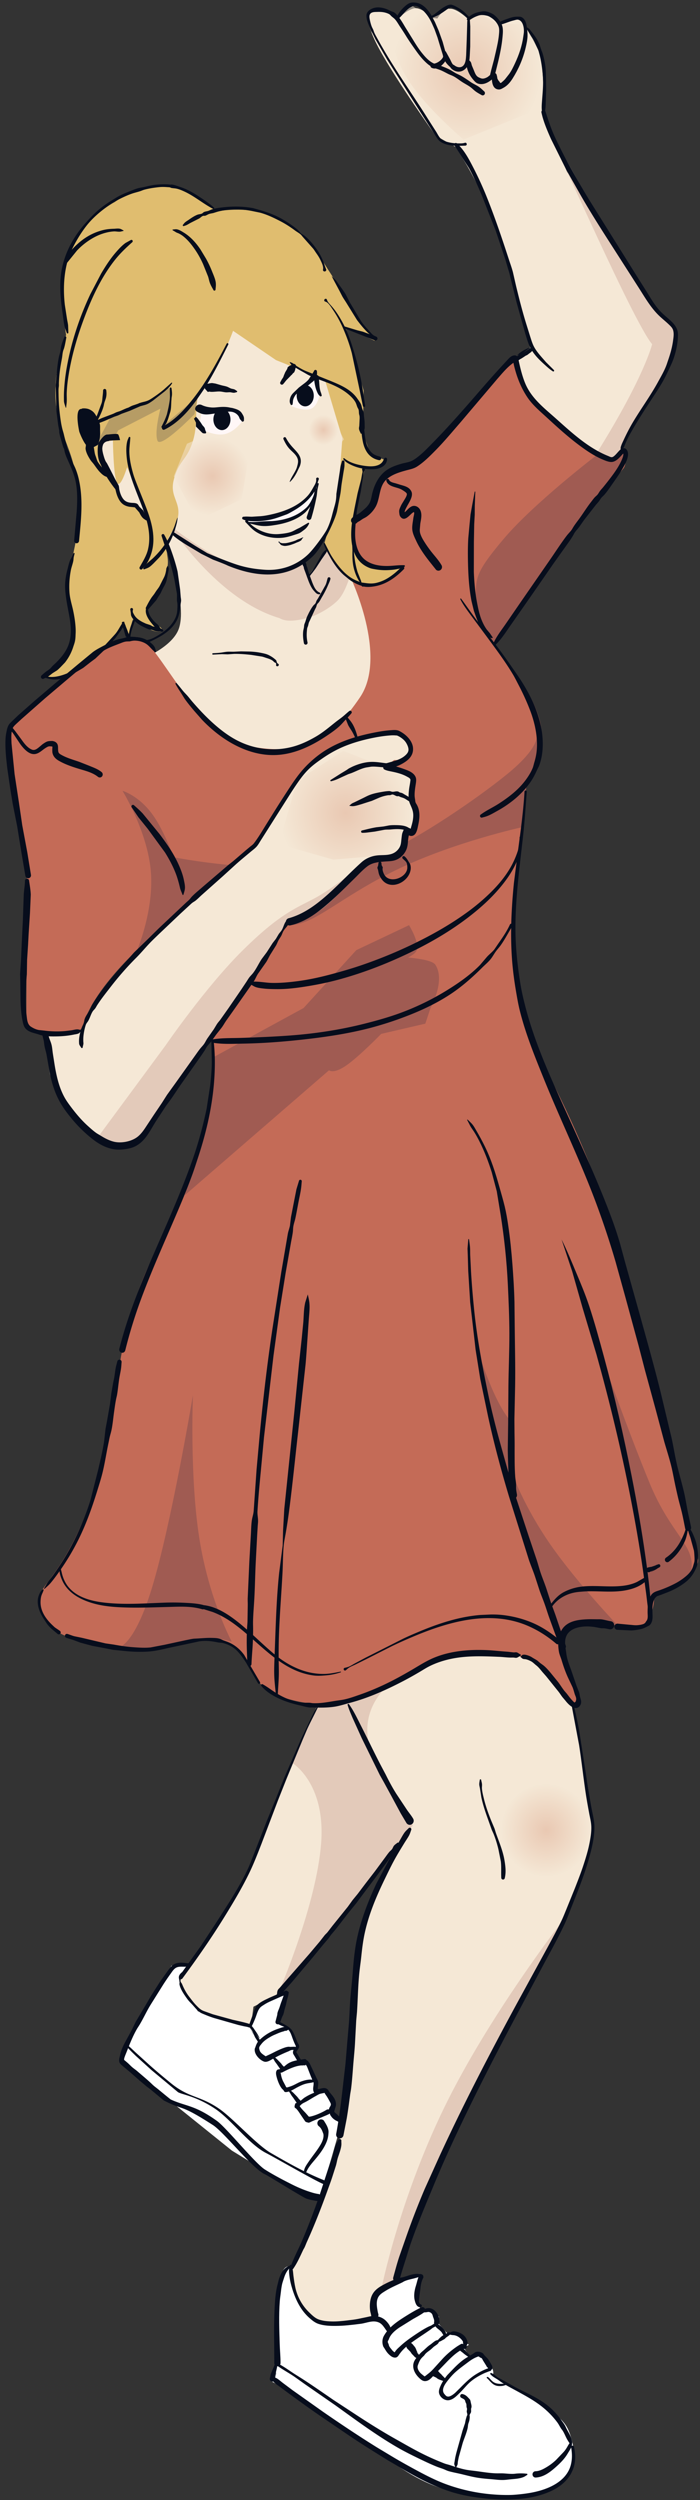 <svg xmlns="http://www.w3.org/2000/svg" xmlns:xlink="http://www.w3.org/1999/xlink" width="171" height="610" fill="none" xmlns:v="https://vecta.io/nano"><rect width="100%" height="100%" fill="#333333" stroke="none"/><path d="M150.482 112.356l7.882-14.942 5.663-9.137s2.387-4.995-.478-8.322l-6.693-7.849s-2.454-5.232-7.032-12.758S138.545 42 138.545 42l-5.296-12.872-.848-13.849c-.152-2.472-3.323-7.554-4.661-9.729-1.746-2.841-6.071.572-6.071.572-2.693-4.803-7.005-1.127-7.005-1.127s-2.584-2.732-4.538-2.853-3.274 2.366-3.274 2.366l-1.328-.125s-2.149-2.334-3.887-2.381-4.236 2.378-4.236 2.378-3.409-2.195-5.572-1.981-3.003 2.551.86 9.647c4.279 7.859 13.723 21.032 13.723 21.032l4.87 2.781s6.786 9.955 10.843 22.105 7.521 27.643 7.521 27.643l-4.194 2.751s.063 5.476 7.704 12.862c5.279 5.102 7.069 6.759 11.4 9.543s5.925 1.594 5.925 1.594zm-10.555 304.178s-2.654-10.271-10.888-13.121-22.122.362-22.122.362l-20.757 11.23s-6.73-1.321-8.273 1.214c-6.175 10.147-10.827 26.882-16.654 39.224-5.619 11.902-17.611 27.417-17.611 27.417s1.217 5.039 4.999 7.7 12.654 4.138 12.654 4.138l.641-5.069 5.448-2.691 31.758-39.188s-12.538 18.262-12.538 34.231c0 13.102.623 13.343-1.029 26.07s-5.578 24.846-5.578 24.846l-9.619 23.272s1.661 7.834 6.085 10.11 12.428-.683 12.428-.683c3.936 1.18 2.547-5.645 2.547-5.645l4.732-3.094s9.769-25.394 18.286-43.803 21.611-40.034 21.611-40.034 7.918-20.038 8.573-25.977c.65-5.904-4.693-30.509-4.693-30.509zM73.652 137.516l2.439 6.454 5.277-7.727L88.5 143.5l5.8 21.962-7.563 12.672-10.54 10.087-18.02-1.695-14.233-10.487-9.214-15.258s7.651-2.982 9.043-7.648c1.978-6.631-3.473-19.496-3.473-19.496l-2.447-32.487L51.8 81.244l12.112-4.259L80.755 88.76l2.741 12.407s.897 11.862-1.344 21.85-8.5 14.5-8.5 14.5z" fill="#f5e8d6"/><path d="M145.97 110.238c11.54-18.512 13.343-26.282 13.343-26.282s-1.324-.88-8.075-14.824-18.931-40.955-18.931-40.955l17.497 31.559 9.207 14.987s4.975 3.877 5.54 5.814c1.079 3.706-1.42 9.069-1.42 9.069l-10.29 17.181s-.295 3.858-2.012 4.722-4.859-1.27-4.859-1.27zM71.314 430.104s8.305 4.797 7.129 19.723-10.009 35.409-10.009 35.409l15.313-16.944 17.085-22.872s-9.611-12.414-10.939-21.126 5.625-13.722 5.625-13.722-5.894 2.798-10.423 4.235-7.692 1.513-7.692 1.513l-6.09 13.784zm66.403 38.187s-18.324 23.467-29.376 46.315-15.228 44.139-15.228 44.139l3.63-2.555s6.824-23.728 18.637-45.045c11.594-20.925 22.337-42.854 22.337-42.854zM41.51 128.195s11.451 18.11 26.765 22.623c2.713 1.7 8.551-.628 8.551-.628s3.202-1.298 5.584-3.593 3.686-8.244 3.686-8.244l-5.238-5.339-5.634 7.643-1.065-3.905s-3.879 4.119-12.463 2.513-20.184-11.07-20.184-11.07z" fill="#e3caba"/><path d="M51.976 254.011s1.211 23.4-12.439 48.4c-13.475 24.679-9.235 40.523-16.511 61.613s-14.402 23.01-13.723 27.307c1.542 9.747 15.267 10.305 26.743 10.665 8.673.272 8.48-4.307 18.275-1.327 9.666 2.94 2.742 12.658 22.102 15.064 14.989 1.863 19.553-8.773 36.958-11.87 22.012-3.916 24.213 11.515 26.916 12.421 2.781.932-3.617-16.955-3.617-16.955s3.571-3.586 7.578-3.914c3.931-.321 8.271 2.624 11.257 1.753 4.542-1.324 4.299-7.777 4.299-7.777s11.746-5.791 10.645-9.118c-7.724-23.344-11.683-55.798-23.288-87.948-13.035-36.115-22.018-38.118-21.478-62.579.441-19.997 2.788-37.744 2.788-37.744s5.287-6.487 3.606-15.165-11.381-19.343-11.381-19.343 21.272-31.138 31.556-43.146c1.073-1.253.415-4.804.415-4.804s-1.965 3.36-4.655 2.178c-7.783-3.421-21.921-16.586-22.323-23.209-.27-4.436-12.379 14.243-22.494 23.022-3.204 2.781-8.049 1.459-9.449 4.016-2.401 4.386-2.315 7.474-2.315 7.474s-3.545 2.164-4.677 4.514.15 4.883.15 4.883l-1.358 8.285s9.274 19.256 2.398 29.419-13.548 14.355-26.511 12.058c-13.749-2.436-22.772-25.942-27.78-26.698-4.182-.631-12.115 3.761-17.518 9.702-5.017 5.516-10.954 8.428-13.27 11.985-1.376 2.114 3.681 36.092 3.681 36.092l-.132 36.856c.039 2.094 12.566 4.485 13.849.064 3.204-11.04 19.344-23.862 19.344-23.862l12.359 27.688z" fill="#c46b57"/><g fill="#a05b52"><path d="M131.103 179.689s.544 2.904-7.313 9.28-21.447 15.412-28.593 18.528c-19.165 8.358-52.314 1.746-52.314 1.746l3.197 13.238s11.367 3.259 24.519 3.259c6.228 0 12.256-6.723 26.246-13.501s30.756-10.419 30.756-10.419l.979-9.908s2.626-3.621 3.256-6.677-.733-5.546-.733-5.546zm21.741-69.521c-.922.175-1.988 1.816-3.769 1.927s-3.359-1.013-3.359-1.013-15.335 11.707-22.736 20.474-6.471 9.495-6.867 14.594 4.444 10.507 4.444 10.507l31.898-43.858M116.09 327.443s4.104 14.123 8.517 19.119c2.344 2.652.468 12.841.468 12.841s2.882 8.115 9.392 17.475 16.65 19.968 16.65 19.968-7.476-2.35-10.776-.88-2.421 6.761-2.421 6.761l-16.582-49.565-5.248-25.719zm30.771 3.194s6.324 17.84 11.793 31.143 11.645 15.375 10.083 22.07c-.64 2.742-8.278 5.405-8.278 5.405l-1.7 2.68-5.166-30.793-6.732-30.505zm-90.245 69.929s-5.556-10.212-7.927-25.247-1.558-34.893-1.558-34.893-5.306 31.658-10.044 47.112-8.907 14.704-8.907 14.704 9.326.484 15.871-1.553c6.815-2.121 12.565-.123 12.565-.123z"/><path d="M47.628 220.287l-14.129 11.542s4.256-9.951 3.315-19.593-6.884-19.271-6.884-19.271 4.124 1.142 7.576 6.121 6.231 13.794 6.231 13.794l3.892 7.407zm-2.511 71.364l35.256-30.504s1.075 1.014 4.26-1.206 8.481-7.673 8.481-7.673l10.785-2.5 1.27-3.812s3.744-6.679 1.176-10.575c-1.176-1.782-10.835-2.007-10.835-2.007l-10.024 4.656s15.31-3.229 16.337-6.2c.667-1.932-1.898-6.092-1.898-6.092l-12.884 6.092-12.883 14.126-22.052 12.019s-.037 7.12-1.544 13.829-5.445 19.847-5.445 19.847z"/></g><path d="M10.846 252.322l1.328 9.694s1.648 6.003 5.9 10.402 11.105 7.192 11.105 7.192l6.652-3.804 24.228-36.184 10.788-15.356s2.654 1.18 7.184-2.062S88.97 211.3 88.97 211.3s5.943-1.774 7.875-2.589c1.395-.589 1.442-5.204 1.442-5.204s2.392.653 2.971-1.164-.656-6.106-.656-6.106 1.352-5.626.775-6.562c-.717-1.162-7.445-2.505-7.445-2.505l2.349-1.73c4.033.182 4.122-2.824 4.122-2.824l-2.925-3.688-14.023 2.167c-3.921 2.68-8.284 5.118-10.925 8.641-6.258 8.347-9.568 16.38-9.568 16.38l-30.802 27.222c-10.653 10.632-11.705 17.889-12.82 18.742-1.051.803-8.493.242-8.493.242z" fill="#f5e8d6"/><path d="M23.842 277.562l16.6-22.482s9.804-14.279 18.9-23.251 12.95-10.207 17.485-12.636 9.568-6.705 9.568-6.705-3.404 5.27-7.252 8.264-8.139 3.711-8.139 3.711l-30.282 44.088s-4.293 8.332-8.086 10.253-8.795-1.242-8.795-1.242z" fill="#e3caba"/><path d="M71.149 553.184s-2.081-1.35-2.623 3.26c-.708 6.038-1.104 20.758-1.104 20.758s-2.03 3.368-1.15 3.829c7.631 4.015 27.869 18.259 27.869 18.259s6.313 5.702 14.504 8.082 10.763 2.142 18.258 1.438 8.381-1.149 11.722-4.258c1.534-1.433 2.313-3.984 1.174-8.693s-2.329-5.07-5.818-8.304c-3.491-3.228-8.142-4.62-8.142-4.62l-5.377-3.55c.549-2.488-3.886-4.749-3.886-4.749l-1.662.755-1.608-2.633 1.233-.611-3.339-3.073-1.658.558-2.948-3.275.676-1.024-1.711-1.925-2.855.326s-1.184-4.796.264-8.061c.974-2.194-5.288.611-5.288.611s-5.046 1.826-5.896 3.192c-.623.998-.462 6.028-.462 6.028l-3.8.419s-7.383 3.016-11.453.041c-4.854-3.549-4.92-12.78-4.92-12.78zm-25.265-73.846l-4.003.292-12.703 23.028 27.481 22.091 15.68 9.602 5.845 1.827 5.478-19.015-3.044-1.081 1.092-2.256-2.289-3.911-2.172.6-.368-3.099-1.891-4.221-1.916.224-1.317-2.718.923-1.473-1.708-4.247-2.944-1.365 2.462-7.646-7.666 3.542-1.7 4.679-12.778-3.436-4.631-7.392 2.169-4.025z" fill="#fff"/><path d="M56.932 80.719s-2.674 7.677-6.69 12.346c-3.526 4.1-1.487 8.843-3.002 14.142s-3.536 4.844-4.818 9.975 3.673 5.895-.626 12.912c-2.466 4.024-.069 5.119-1.013 8.779s-2.08 6.207-4.02 8.371c-3.417 3.814 3.558 5.46 2.73 6.561s-4.761-.866-6.243-2.634c-1.416-1.688-1.515 5.583-1.515 5.583l-1.335-4.829s-2.865 4.638-7.324 8.701c-4.154 3.785-12.078 5.913-12.078 4.179 0 0 5.249-3.54 6.935-7.174 1.762-3.797-1.556-6.966-1.595-13.222s3.464-11.815 2.804-23.206-4.492-13.847-5.443-22.358 2.453-17.084 2.453-17.084-2.121-12.087.845-20.202 11.02-12.26 11.02-12.26 6.243-4.52 12.436-3.948 12.334 6.234 12.334 6.234 9.226-1.752 15.958 1.892 9.225 9.055 11.782 12.893c.815 1.223 6.669 10.617 6.669 10.617l4.377 6.182-7.169-3.366 4.418 15.487-.173 10.18 1.922 5.654s3.955.863 3.615 1.558-5.083 1.652-5.083 1.652-1.907 7.653-2.364 13.116.536 8.735.536 8.735l4.079 2.329 7.018.361s-5.353 4.213-9.347 4.027-6.63-4.771-6.63-4.771l-3.174-5.526 3.35-11.475 1.062-14.171-4.275-14.325-11.929-4.766-10.497-7.148z" fill="#e0bd6f"/><path d="M47.51 101.051s-8.289 8.495-9.043 6.476c-.81-2.169.73-7.825.73-7.825l-10.326 5.306-1.4 2.608-4.2 1.169 4.181-7.761 10.874-4.102s3.034-3.609 3.384-1.585-1.462 8.232-1.462 8.232l8.064-6.823-.8 4.305z" fill="#b69c65"/><g opacity=".5"><path d="M140.34 434.322c3.877 3.562 4.234 11.455 4.234 11.455l-4.582 15.817s-12.296 1.458-16.732-3.432-4.519-7.248-3.067-13.906 8.872-12.727 8.872-12.727 7.398-.769 11.275 2.793z" fill="url(#A)"/><path d="M72.6 190.457l11.264-7.258 16.547 6.54-.385 4.903.77 6.247-2.463 3.321-1.924 4.271-15.006 1.265-13.313-3.796 4.51-15.493z" fill="url(#B)"/><path d="M127.539 5.879l4.796 6.51-1.267 14.415-17.828 7.254s-8.856-7.45-13.313-14.215-4.515-12.847-4.515-12.847l4.796-5.952 5.068 3.534 3.892-2.79 5.429 3.162 2.896-1.488 4.073 2.325 5.973.093z" fill="url(#C)"/><path d="M59.046 121.8l2.238-13.615-6.348-3.964-9.264 4.052-3.215 7.938 5.761 10.79 10.828-5.201z" fill="url(#D)"/><path d="M73.143 102.347l6.153-4.464 4.721 9.318-4.796 5.856-6.078-10.71z" fill="url(#E)"/></g><path d="M78.115 96.016s-.373 2.937-2.099 3.704-4.803-.637-4.803-.637.619-2.758 2.083-4.551 3.771-2.622 3.771-2.622l1.049 4.106zm-18.797 6.587l-2.716-2.937-7.285.582-.712 4.176s3.401 1.99 6.08 1.535 4.635-3.356 4.635-3.356zm17.555 16.799l-.249 2.137s-.22 2.676-3.366 4.298-9.219 2.187-9.219 2.187c-3.39-.317-3.9-1.133-3.9-1.133l4.76-.305 7.212-2.506 3.01-2.597 1.752-2.081z" fill="#fff7f7"/><path d="M35.461 125.992l-2.262-2.109-3.563-1.674-2.714-6.206-2.191-5.18.065-2.928 2.788-.411s.114 8.659.98 10.287 2.483-3.776 2.483-3.776l3.41 7.978 1.004 4.019z" fill="#f5e8d6"/><g fill="#070d1c"><path d="M51.885 253.731a.28.28 0 0 0-.252.308l.11 5.044c-.014 1.925-.186 3.83-.394 5.74l-.865 5.643c-.892 4.249-2.018 8.443-3.461 12.531-1.831 5.186-3.95 10.275-6.136 15.312-4.37 10.067-9.032 20.073-11.737 30.785-.104.413.133.847.535.954s.809-.153.913-.566a118.02 118.02 0 0 1 3.808-12.369c2.483-6.719 5.415-13.254 8.245-19.823 1.53-3.553 3.034-7.127 4.359-10.768.47-1.295.889-2.621 1.321-3.929 2.25-6.796 3.825-13.796 4.107-20.988.099-2.541.054-5.09-.252-7.615-.013-.159-.145-.271-.299-.259zm-22.609 78.031a.55.55 0 0 0-.629.453l-.33 1.293c-.183.864-.263 1.75-.409 2.62l-.268 1.277-.441 2.555-.315 2.538-.755 4.301-.346 1.827-.346 3.024c-.358 2.362-.924 4.678-1.463 7.001l-1.872 7.373c-1.553 4.909-3.634 9.651-6.294 14.034-.872 1.438-1.813 2.837-2.785 4.204-.378.533-.796 1.026-1.18 1.552-.395.542-.719 1.142-1.07 1.714-.034.041-.024.095.016.13s.092.041.126 0c.495-.456 1.01-.89 1.448-1.407.838-.989 1.613-2.075 2.36-3.137a57.95 57.95 0 0 0 3.886-6.37c2.235-4.247 3.806-8.654 5.224-13.243.408-1.32.826-2.635 1.164-3.977.536-2.13.88-4.312 1.306-6.468l.488-2.376c.141-.599.332-1.192.456-1.795.292-1.413.41-2.888.614-4.317.148-1.042.284-2.088.488-3.121.094-.478.187-.763.267-1.245.213-1.28.318-2.584.519-3.864.136-.868.345-1.731.456-2.603.056-.442.073-.882.11-1.326.051-.3-.133-.595-.425-.647zm-18.66 56.058a.15.15 0 0 0-.204.032c-.485.342-.698.825-.913 1.374-.738 1.885.072 3.973 1.054 5.595l.913 1.374a9.4 9.4 0 0 0 1.101 1.213l1.542 1.293a.46.46 0 0 0 .645-.129c.139-.218.07-.52-.142-.663l-1.149-.776c-.18-.139-.577-.524-.739-.679-1.542-1.477-2.883-3.394-2.816-5.659.015-.522.075-1.094.252-1.585.146-.406.354-.763.472-1.18.045-.063.046-.164-.016-.21zm5.884 10.864a.48.48 0 0 0-.614.307c-.082.262.06.546.315.631l1.668.517 1.778.663 2.879.776 3.54.663 1.526.307 3.021.307c1.834.181 3.636.237 5.475.13 1.697-.099 3.332-.49 4.988-.873l6.372-1.358 1.196-.259c1.492-.235 3.001-.09 4.468.226.451.097.905.072 1.353.178 1.212.287 2.432.916 3.336 1.795.898.873 1.615 1.922 2.297 2.975l2.942 5.061c.082.135.246.164.378.081s.176-.253.095-.388l-1.967-3.347-1.872-3.234c-.866-1.208-1.979-2.21-3.289-2.878-.563-.288-1.155-.482-1.746-.696-.335-.121-.651-.316-.991-.42-.665-.204-1.421-.196-2.108-.21-1.003-.02-1.975.069-2.974.129l-1.243.065c-.635.082-1.275.238-1.904.356l-5.224 1.132-3.383.646c-1.405.145-2.796.048-4.201-.048-1.635-.113-3.22-.352-4.83-.647l-2.014-.291-5.822-1.375-1.809-.372c-.555-.155-1.085-.38-1.636-.549zm100.083 3.895c-3.569.026-7.178.519-10.463 1.86-1.93.787-3.678 1.925-5.476 2.975-1.717 1.003-3.465 1.985-5.239 2.878-2.485 1.25-5.024 2.342-7.646 3.25-1.153.398-2.303.812-3.493 1.083-.832.19-1.679.265-2.517.404-1.776.295-3.555.627-5.366.534-.241-.013-.482-.085-.724-.097-.712-.034-1.412.032-2.124-.065-.458-.062-.904-.178-1.353-.291-.654-.165-1.34-.343-1.967-.598a18.67 18.67 0 0 1-2.438-1.229c-1.211-.717-2.316-1.606-3.541-2.296-.119-.099-.296-.09-.393.033s-.072.304.047.404c.957 1.143 2.174 1.955 3.477 2.635 1.917 1 3.949 1.617 6.042 2.086.712.16 1.444.396 2.171.469.251.025.502-.009.755 0 1.862.061 3.785.088 5.633-.226 1.156-.198 2.295-.576 3.43-.874 4.605-1.209 8.968-3.183 13.2-5.384a88.8 88.8 0 0 0 3.823-2.134c.882-.516 1.725-1.072 2.644-1.52 1.495-.73 3.106-1.264 4.72-1.633 4.005-.915 8.088-.748 12.162-.582.884.036 1.759.158 2.643.178.277.006.558-.007.834 0 .265.007.528.103.787.048.276-.058.503-.259.755-.388.137.003.249-.102.252-.242s-.1-.256-.236-.259c-.243-.138-.472-.345-.74-.42-.248-.07-.514.019-.771 0-.552-.041-1.099-.142-1.652-.178-1.236-.08-2.462-.217-3.697-.307-1.165-.085-2.35-.122-3.54-.114z"/><path d="M143.488 395.095c-2.172.09-4.722.377-6.104 2.345-.437.622-.679 1.335-.866 2.07-.182.72-.179 1.546-.126 2.28.034.456.081.91.173 1.358.145.7.458 1.353.661 2.037.409 1.378.901 2.768 1.495 4.075l1.133 2.392c.215.522.359 1.078.519 1.618.135.454.429.907.378 1.406-.015.15-.079.417-.158.55-.008.014-.099.077-.094.016.001-.019-.02.034-.032.049-.019.024-.013.112-.015.112-.19.04-.475-.329-.582-.436-.538-.533-.964-1.153-1.432-1.746l-.535-.615c-.573-.718-1.042-1.519-1.605-2.247l-1.873-2.296c-.529-.615-1.076-1.245-1.715-1.746l-.755-.55-.676-.582c-.354-.25-.734-.438-1.102-.663-.324-.198-.361-.251-.707-.404-.444-.195-1.441-.57-1.889-.291-.132.082-.22.228-.33.34-.059.004-.098.052-.094.112s.051.102.11.098c.11.095.21.209.33.29.278.189.574.127.881.195.408.089.873.29 1.243.485.459.242.835.653 1.243.97.594.46 1.032 1.033 1.511 1.617l.928 1.051 2.974 3.702c.362.444.658.936 1.007 1.391l.739.873c.502.646 1.395 1.598 2.218 1.779 1.025.224 1.775-.772 1.605-1.763-.075-.44-.263-.865-.33-1.309-.039-.256-.075-.516-.157-.76l-.645-1.634-1.322-3.864c-.478-1.277-.984-2.602-1.149-3.961-.174-1.441-.605-3.022.079-4.398.962-1.935 3.737-2.281 5.586-2.183l1.054.097 1.778.323c.219.023.441 0 .66.016.472.037.938.144 1.401.243.525.096 1.023-.268 1.117-.808s-.245-1.052-.771-1.148c-.718-.109-1.411-.319-2.124-.437-.469-.077-.851-.044-1.322-.049-.77-.006-1.543-.031-2.313 0zm24.561-22.458c-.07.036-.099.122-.063.194.1.729.338 1.417.582 2.102.19.535.306 1.105.472 1.649l.472 1.73c.08.443.096.894.126 1.342.029.435.056.875 0 1.31-.036.282-.148.549-.22.824-.148.564-.305 1.001-.63 1.488-.404.605-.905 1.07-1.463 1.52-.73.588-1.502 1.1-2.329 1.536a28.21 28.21 0 0 1-3.839 1.665c-.682.238-1.422.407-1.919.986-.986 1.15-1.044 3.065-1.039 4.495.003.57.119 1.241-.126 1.779-.068.151-.172.272-.267.404-.08.112-.117.262-.22.356-.428.389-1.555.511-2.061.533-.572.026-1.16-.079-1.731-.113l-2.926-.275c-.406-.021-.751.295-.771.712s.286.771.692.792l3.43.162c.756-.031 1.557-.165 2.297-.324.594-.127 1.074-.365 1.605-.646.201-.107.409-.164.582-.324.647-.597.728-1.546.708-2.377-.034-1.398-.238-3.629.991-4.608.113-.09.194-.113.33-.162l.803-.274 1.731-.679c1.534-.609 3.047-1.459 4.342-2.506 1.123-.908 1.941-2.101 2.486-3.444.061-.15.131-.297.173-.453.084-.31.083-.635.126-.954l.126-1.455c.004-.955-.186-1.949-.377-2.878-.158-.764-.448-1.438-.74-2.151-.287-.699-.63-1.353-1.164-1.892-.036-.071-.119-.101-.189-.064z"/><path d="M128.431 192.872c-.156-.012-.288.115-.299.275-.289 4.866-.963 9.69-1.605 14.519l-.991 7.826c-.605 6.097-.901 12.276-.472 18.4.19 2.719.548 5.4 1.007 8.084.264 1.546.533 3.104.912 4.624 1.421 5.688 3.649 11.15 5.838 16.557 4.124 10.186 8.947 20.075 12.791 30.381a208.93 208.93 0 0 1 4.752 14.293l2.392 8.618 3.241 11.884 1.558 5.999 2.627 9.621 1.542 5.772.566 2.118c.533 1.829 1.114 3.634 1.589 5.481.343 1.332.594 2.694.866 4.042.26 1.292.553 2.58.85 3.865.328 1.421.749 2.812 1.07 4.236.257 1.144.48 2.31.708 3.46.085.413.478.669.881.582s.651-.492.566-.905l-.74-3.444c-.338-1.648-.582-3.308-.959-4.948-.559-2.424-1.294-4.818-1.841-7.244-.421-1.865-.728-3.755-1.117-5.626-.2-.961-.458-1.906-.677-2.862l-2.108-8.812c-1.612-6.513-3.45-12.957-5.239-19.419l-3.462-12.353-1.133-4.187c-.662-2.323-1.435-4.613-2.281-6.872-3.889-10.385-8.685-20.391-13.201-30.494-2.932-6.559-5.711-13.171-7.568-20.147-.549-2.064-1.045-4.127-1.385-6.241-.715-4.459-1.194-8.979-1.195-13.501-.002-7.587 1.062-15.143 1.888-22.669.386-3.518.613-7.076.881-10.606.011-.16-.096-.296-.252-.307zM85.006 415.775c-.097.05-.127.159-.078.259.316 1.099.772 2.103 1.211 3.153l2.218 4.899 4.422 9.006.975 1.73 1.92 3.525 2.234 4.139 1.385 2.328c.3.456.894.583 1.338.275s.567-.935.267-1.39c-.453-.775-1.03-1.424-1.526-2.167l-2.565-3.864c-.942-1.487-1.784-3.062-2.565-4.641l-1.243-2.344c-1.646-3.15-3.161-6.378-4.783-9.54-.912-1.779-1.78-3.668-2.942-5.287-.048-.1-.171-.13-.268-.081zm15.308 30.235c-.182-.122-.432-.058-.55.129-.356.337-.725.678-1.007 1.083-.404.582-.738 1.233-1.102 1.843l-1.4 2.442-4.343 8.149c-2.006 4.3-3.735 8.764-4.72 13.436-.568 2.693-.815 5.425-1.022 8.166-.166 2.19-.42 4.375-.598 6.564-.15 1.853-.179 3.71-.315 5.562l-.456 5.303-.409 4.916-.583 5.044c-.445 4.02-.947 8.035-1.683 12.014-.094.507.216.988.708 1.081a.92.92 0 0 0 1.07-.74l.786-4.046c.328-1.919.581-3.855.834-5.784.075-.575.198-1.144.267-1.718.226-1.883.354-3.767.504-5.657.144-1.834.349-3.676.441-5.514l.283-5.287.189-2.054c.212-3.172.245-6.359.566-9.523.144-1.407.359-2.813.504-4.22.185-1.792.412-3.605.787-5.368.984-4.635 2.824-9.014 4.877-13.242.76-1.564 1.514-3.147 2.344-4.673.772-1.42 1.615-2.778 2.455-4.155.368-.603.787-1.195 1.133-1.811.24-.429.395-.906.55-1.375.119-.187.072-.444-.11-.565zm-17.197 75.929c-.208-.062-.429.077-.487.289-.236.373-.471.751-.629 1.165-.4 1.045-.54 2.167-.913 3.218l-.504 1.293-2.423 7.42c-1.306 3.803-2.742 7.575-4.311 11.269-.93 2.194-2.097 4.294-2.88 6.55a.41.41 0 0 0 .158.548c.193.104.434.021.535-.175.99-1.423 1.662-3.001 2.408-4.559.098-.207.232-.393.33-.6.197-.409.347-.843.535-1.262l.85-1.904c1.531-3.529 2.92-7.099 4.217-10.721.405-1.133.83-2.235 1.196-3.378l.865-2.701c.196-.673.284-1.356.504-2.023.278-.844.614-1.708.771-2.587.098-.544.062-.787.047-1.34.058-.218-.059-.445-.268-.502zm56.767-105.873c-.14.034-.222.179-.189.324l1.778 9.458c.583 3.779 1.004 7.585 1.558 11.367.261 1.783.584 3.548.913 5.319.153.826.361 1.654.456 2.49.111.975.039 1.958-.094 2.927-.605 4.378-2.258 8.659-3.855 12.741l-2.125 5.239c-.368.887-.718 1.785-1.132 2.651-1.041 2.178-2.215 4.294-3.352 6.419l-7.599 13.889c-6.637 12.227-13.07 24.595-18.897 37.251l-3.603 7.973a190.92 190.92 0 0 0-4.531 11.704l-1.668 4.77c-.561 1.676-1.005 3.394-1.479 5.096-.123.445.117.906.551 1.035s.884-.119 1.007-.569c.414-1.516.889-3.016 1.369-4.506.506-1.584.958-3.162 1.511-4.724 1.651-4.672 3.591-9.251 5.491-13.825 2.82-6.788 5.949-13.427 9.188-20.018 3.981-8.096 8.166-16.073 12.414-24.025l5.365-10.057c1.712-3.169 3.461-6.32 4.988-9.588.535-1.146.972-2.33 1.432-3.509l1.715-4.333c1.051-2.717 2.046-5.467 2.832-8.279.481-1.721.916-3.458 1.133-5.238.124-1.024.202-2.075.11-3.105-.113-1.262-.445-2.523-.677-3.767-.324-1.741-.589-3.491-.881-5.239l-2.124-13.646c-.367-2.024-.809-4.033-1.29-6.031-.033-.144-.174-.228-.315-.194z"/><path d="M97.325 449.633c-.101-.079-.239-.056-.315.048-.251.215-.542.392-.755.646s-.292.598-.488.858-.466.446-.676.695c-.419.495-.79 1.049-1.18 1.568l-2.329 3.153-2.407 3.121-1.794 2.376-1.259 1.536-1.165 1.617-3.744 4.641-1.211 1.568c-.213.254-.476.477-.692.728l-1.228 1.568-2.549 3.024-5.806 6.629-1.274 1.471c-.206.248-.483.446-.614.744-.154.351-.134.753-.204 1.132.362-.1.757-.107 1.085-.291.28-.157.452-.463.677-.696l1.951-2.182 5.082-6.031 2.517-3.072 1.29-1.504.582-.825 1.274-1.52 3.053-3.944 1.888-2.313 1.778-2.393 2.989-3.961 2.911-3.945 1.148-1.601c.173-.278.284-.59.472-.857s.471-.452.645-.728.262-.613.393-.921c.075-.104.054-.262-.047-.339zm-19.621-33.407c-.049-.028-.114-.002-.141.049-.943 1.532-1.697 3.19-2.47 4.818l-1.51 3.153-1.479 3.38-2.675 6.16-2.14 5.352-2.077 5.077-3.116 7.987-1.243 3.121c-1.326 2.982-2.994 5.823-4.705 8.585l-3.698 5.772-3.383 5.126-5.255 7.34c-.158.212-.112.518.094.679s.488.131.645-.08c3.633-4.909 7.122-9.927 10.338-15.134 2.089-3.384 4.144-6.815 5.9-10.397 1.167-2.379 2.123-4.853 3.084-7.324l3.996-10.51 2.124-5.352 3.965-9.604 1.038-2.426c.862-1.904 1.873-3.732 2.754-5.626.027-.051.002-.118-.047-.146zm47.345-190.807c-.17-.096-.379-.029-.472.145-.757 1.665-1.773 3.14-2.817 4.625l-.99 1.455c-.545.688-1.261 1.204-1.842 1.859l-1.683 1.973c-2.398 2.433-5.255 4.419-8.135 6.192a62.84 62.84 0 0 1-11.643 5.611c-2.757.994-5.567 1.774-8.402 2.49-5.921 1.495-11.998 2.423-18.079 2.878-4.069.304-8.147.469-12.225.598-2.224.07-4.453-.014-6.656.34-.228 0-.409.186-.409.42s.181.437.409.437c2.462.386 4.99.237 7.474.194 4.715-.082 9.41-.444 14.098-.954 5.551-.605 11.131-1.414 16.552-2.814a83.28 83.28 0 0 0 8.481-2.7c3.833-1.439 7.586-3.164 11.045-5.4 2.947-1.905 5.561-4.215 8.056-6.694.625-.621 1.307-1.192 1.888-1.859.597-.685.982-1.477 1.527-2.199.359-.478.772-.918 1.116-1.407 1.056-1.498 1.881-3.133 2.849-4.689.093-.174.027-.405-.142-.501zm-7.678 208.724c-.097.001-.175.078-.173.178-.045.272-.14.803-.126 1.083.017.358.134.712.188 1.067l.331 2.086c.395 1.875 1.022 3.684 1.668 5.481l.865 2.425.425.938c.508 1.243.899 2.541 1.211 3.848l.582 2.911c.163 1.315.044 2.641.11 3.961-.022.246.154.462.394.485s.449-.159.472-.404c.327-1.41.167-2.774-.063-4.188-.389-2.396-1.337-4.573-2.14-6.839l-.299-.987-.802-1.907c-.706-1.744-1.345-3.518-1.794-5.352-.2-.819-.422-1.679-.488-2.523-.026-.346.041-.688.016-1.035-.026-.354-.137-.702-.205-1.05-.001-.1-.076-.18-.172-.178zm-43.93-146.28c-.19-.04-.37.08-.409.275l-.614 2.021-.677 3.428-.66 3.396-.252 2.07c-.137.674-.388 1.309-.519 1.988l-1.605 9.378-2.14 13.727c-1.285 8.578-2.299 17.2-3.115 25.838l-.771 8.521-.708 10.154c-.062.805-.346 1.548-.456 2.344-.159 1.151-.163 2.349-.236 3.509l-.362 6.37-.409 9.104c-.011.562.022 1.118.016 1.681l-.063 3.913c-.017.556-.078 1.11-.11 1.665-.064 1.097-.076 2.2-.079 3.299-.005 1.818.117 3.644.126 5.464-.004.295.233.53.519.534s.515-.239.52-.534c.062-1.818.26-3.617.33-5.432.043-1.097.071-2.201.063-3.299-.004-.554-.029-1.11-.016-1.665.043-1.862.214-3.721.315-5.578.153-2.833.199-5.671.33-8.505l.362-6.92.142-2.328c.024-.392.081-.789.078-1.181-.005-.803-.191-1.57-.142-2.376.207-3.381.526-6.753.85-10.122l.739-7.891 2.329-19.968 1.59-11.609 1.368-8.537 1.29-7.325c.157-.894.358-1.783.472-2.684.058-.455.05-.921.126-1.374.114-.678.362-1.332.504-2.005.286-1.353.522-2.732.787-4.091.222-1.137.491-2.275.629-3.427.056-.468.084-.938.126-1.407.039-.195-.078-.38-.267-.421zm41.05 14.455c-.05.001-.096.047-.095.098l-.189 2.231.063 1.665.11 3.832.473 7.567 1.085 9.475.236 2.086 1.149 7.195 1.903 9.119c1.43 6.577 3.166 13.061 5.098 19.499l4.878 15.522c.461 1.346 1.027 2.662 1.479 4.01l1.164 3.574c.364 1.02.781 2.021 1.149 3.039.431 1.197.796 2.425 1.227 3.622l2.265 6.209c.14.398.557.613.944.469s.597-.588.457-.986l-2.124-6.274c-.412-1.203-.884-2.369-1.291-3.574l-1.006-3.104c-.399-1.189-.874-2.343-1.29-3.524-.413-1.171-.715-2.377-1.102-3.558l-1.856-5.513-3.431-10.397c-1.171-3.769-2.224-7.563-3.288-11.366-1.198-4.282-2.315-8.594-3.225-12.951-1.418-6.787-2.724-13.627-3.43-20.534-.328-3.203-.599-6.423-.787-9.638l-.189-3.815c-.021-.551-.005-1.115-.031-1.665-.036-.743-.16-1.479-.252-2.215-.001-.051-.045-.098-.094-.098z"/><path d="M137.068 399.428c-.224.066-.363.302-.298.533l.44 1.941c.081.288.38.47.661.388s.442-.391.362-.68l-.645-1.891c-.065-.232-.295-.358-.52-.291zm-22.924-126.244c-.034.026-.041.062-.015.097l.786 1.519c.281.489.628.931.928 1.407.46.728.869 1.478 1.259 2.248 1.225 2.412 2.202 4.982 3.021 7.567l1.228 4.64.975 5.918c.869 5.581 1.462 11.187 1.731 16.832.189 3.988.369 7.988.377 11.981.01 4.264-.19 8.525-.236 12.789l-.063 9.038-.094 6.533c.022 2.244.148 4.483.205 6.726.013.516-.024 1.02 0 1.536.022.496.139.994.188 1.487.047.472.041.934.063 1.407.052.508.497.878.991.824s.855-.51.803-1.018c-.073-.458-.171-.911-.205-1.374-.034-.484.012-.973-.031-1.455-.045-.505-.15-.999-.189-1.504-.194-2.506-.139-5.039-.157-7.551l-.048-6.564.174-8.052c.084-4.824-.053-9.649-.095-14.472l-.062-6.03c-.074-3.094-.269-6.18-.504-9.265-.244-3.194-.567-6.388-1.039-9.556-.228-1.533-.483-3.055-.849-4.56-.396-1.623-.871-3.226-1.322-4.834-.934-3.325-1.987-6.652-3.508-9.75-.649-1.321-1.348-2.614-2.093-3.88-.291-.495-.557-1.006-.913-1.456s-.793-.811-1.196-1.212c-.025-.035-.076-.043-.11-.016zm23.036 29.232l2.612 7.842 2.517 8.844 3.414 11.431c3.207 11.483 6.007 23.081 8.292 34.795 1.132 5.802 2.157 11.626 3.006 17.479l.849 6.192c.168 1.388.308 2.776.535 4.156.019.198.201.343.393.323s.334-.19.315-.388c-.048-1.696-.242-3.374-.409-5.061-.271-2.732-.639-5.447-1.023-8.165-.941-6.666-2.103-13.304-3.414-19.904-1.925-9.692-4.123-19.35-6.719-28.877-1.139-4.185-2.285-8.4-3.65-12.515-.875-2.639-1.945-5.203-3.021-7.761-1.186-2.821-2.334-5.653-3.697-8.391zM70.985 552.594c-.093.005-.178.083-.173.176-.07.316-.171.636-.205.957-.051.487.05 1.263.11 1.744.131 1.055.381 2.028.692 3.042.837 2.711 2.087 5.241 4.232 7.114.697.606 1.356 1.144 2.234 1.423 1.326.419 2.745.476 4.123.466 2.06-.01 4.08-.259 6.12-.518 1.462-.186 3.015-.983 4.468-.305 1.008.471 1.445 1.594 2.155 2.391.179.258.522.315.771.129s.305-.533.126-.792l-.441-.952c-.195-.388-.498-.755-.787-1.066-.951-1.029-2.245-1.417-3.603-1.278-.426.042-.825.156-1.243.244l-2.172.45c-.756.155-1.533.227-2.297.326-1.442.176-2.856.331-4.311.274-1.016-.041-2.078-.145-3.037-.517-.846-.332-1.585-1.071-2.234-1.698-1.635-1.583-2.815-3.652-3.335-5.903-.223-.962-.358-1.977-.488-2.96-.075-.558-.082-1.133-.221-1.681-.078-.305-.212-.605-.315-.906-.005-.093-.08-.165-.173-.16z"/><path d="M70.656 552.883c-1.298.399-2.039 1.78-2.454 3.022-.163.492-.258 1.009-.393 1.506-.147.543-.257 1.076-.346 1.635-.291 1.821-.369 3.715-.44 5.562-.154 3.999-.014 7.978-.016 11.978-.001.434.335.791.755.791s.77-.357.771-.791c.003-1.568-.156-3.12-.205-4.688-.107-3.446-.24-6.918.016-10.364.044-.589.131-1.164.205-1.748.109-.864.192-1.791.409-2.634.113-.435.276-.859.409-1.293.307-.994.755-1.879 1.51-2.587.106-.057.137-.197.079-.306s-.192-.139-.299-.083z"/><path d="M67.367 576.428c-.097-.057-.225-.037-.284.067-.058.098-.034.227.063.29 1.535 1.226 3.3 2.095 4.909 3.218l2.423 1.728 7.426 5.143c4.923 3.528 9.823 7.176 15.057 10.218 2.02 1.175 4.096 2.179 6.199 3.188 1.186.564 2.398 1.128 3.619 1.614.537.212 1.083.367 1.62.579.374.15.733.342 1.118.456.965.289 1.976.465 2.958.693 1.222.285 2.434.616 3.666.843 1.273.238 2.565.347 3.854.451.942.077 1.918.212 2.864.196.613-.01 1.215-.098 1.825-.16 1.105-.119 2.3-.145 3.336-.616.244-.114.463-.279.692-.419.09-.021.146-.119.126-.212s-.115-.15-.205-.13c-.781-.093-1.542-.098-2.328-.046-.273.015-.546.067-.819.078-.872.041-1.742-.073-2.611-.114-.61-.026-1.216.01-1.825-.016-1.57-.062-3.119-.326-4.673-.533-.921-.124-1.843-.196-2.754-.388-1.265-.264-2.457-.662-3.681-1.066-.477-.16-.964-.253-1.432-.434-1.905-.745-3.805-1.583-5.633-2.51-2.045-1.034-4.04-2.193-6.042-3.316-3.496-1.956-6.888-4.082-10.243-6.287l-5.066-3.316c-3.034-2.075-6.036-4.191-9.157-6.126-1.671-1.04-3.211-2.256-5.003-3.073zm72.046 18.914c-.038.016-.061.063-.048.099.034.486-.333.776-.55 1.164-.391.698-.709 1.247-1.275 1.826l-1.699 1.78a13.01 13.01 0 0 1-2.455 1.842c-.799.471-1.645.9-2.58.921-.415.016-.739.367-.723.792s.356.76.77.745c1.882-.083 3.452-1.252 4.83-2.473 1.155-1.02 2.233-2.08 3.021-3.426.524-.895 1.496-2.142.803-3.218-.014-.041-.057-.062-.094-.052z"/><path d="M66.928 580.019c-.156-.135-.391-.094-.519.062a.37.37 0 0 0 .047.517c.155.233.306.502.503.698.431.42.968.756 1.448 1.113l2.392 1.764c2.956 2.173 5.931 4.3 8.968 6.354l5.695 3.865c2.841 1.925 5.778 3.73 8.685 5.546 1.054.658 2.147 1.253 3.21 1.894 4.09 2.458 8.353 4.76 12.901 6.188 2.743.864 5.6 1.325 8.45 1.62 2.231.227 4.462.284 6.702.191 3.14-.124 6.318-.698 9.205-2.018 3.098-1.423 5.578-3.953 5.869-7.569.088-1.102-.033-2.158-.268-3.234-.037-.191-.235-.31-.425-.274-.189.041-.305.227-.267.419.166.993.247 2.007.142 3.011-.069.647-.199 1.294-.425 1.904-1.426 3.844-5.96 5.5-9.535 6.147a32.26 32.26 0 0 1-1.7.259 41.75 41.75 0 0 1-2.643.258c-.918.052-1.849.042-2.769.016a45.91 45.91 0 0 1-3.76-.274c-3.33-.383-6.694-1.17-9.85-2.329-2.568-.941-5.017-2.204-7.426-3.508-2.095-1.133-4.175-2.292-6.215-3.528l-3.257-1.956c-4.446-2.758-8.811-5.676-13.122-8.651l-7.489-5.298-2.36-1.765c-.475-.362-.944-.786-1.447-1.102-.226-.139-.496-.217-.74-.32z"/><path d="M67.446 576.861c-.188-.046-.378.083-.424.279-.565 1.641-.365.88-.551 1.63-.118.476.307-.921.456-1.392.027-.082-.063.166-.095.244-.033.088-.074.16-.11.243l-.566 1.361c-.063.196-.237.807-.158.615.368-.895.005-.015-.094.564-.029.362.232.683.582.709s.648-.238.677-.595c.269-1.609.274-.962.283-1.604.005-.378-.164.74-.283 1.102-.052.155.046-.326.078-.486l.315-1.376.063-.29.063-.274c-.169.978.009-.011.031-.29.047-.192-.079-.388-.267-.44zm52.598 2.153c-.086-.062-.192-.041-.252.052-.06.088-.054.212.031.274.16.15.315.321.488.45.493.378 1.061.642 1.558 1.019 1.332 1.02 2.849 1.754 4.311 2.556 2.116 1.159 4.24 2.292 6.152 3.798 1.439 1.133 2.726 2.432 3.823 3.912.348.47.591 1.003.913 1.49.114.17.264.326.377.502.365.558.598 1.164.897 1.759.22.44.482.859.756 1.262.081.186.289.264.471.176s.271-.295.189-.481l-.173-.745c-.277-.9-.817-1.687-1.227-2.52l-.283-.6c-.294-.538-.689-1.009-1.039-1.506-1.122-1.598-2.508-2.985-4.09-4.103-2.158-1.526-4.602-2.55-6.923-3.772l-3.367-1.888-1.054-.569c-.347-.223-.631-.528-.976-.756-.18-.124-.392-.207-.582-.31z"/><path d="M119.162 579.967s-.181-.026-.236.052a.16.16 0 0 0 .032.227c.885.828 1.367 1.754 2.675 1.925.323.042.652.031.975 0 .429-.046.793-.191 1.196-.341.052-.011.088-.062.079-.114s-.111-.083-.111-.083l-.44.021-.409-.021-.677.021c-.878-.026-1.519-.176-2.155-.813l-.441-.465-.22-.228-.268-.181zm-6.135 4.19c-.241-.094-.494.041-.582.289s.027.523.267.616c.247.15.583.259.771.486.162.192.16.357.236.58.05.145.153.269.189.419.066.274.019.569.079.843.023.109.078.197.094.306.033.232-.062.465-.063.698 0 .269.168.538.142.807-.014.14-.114.238-.158.373l-.236.822-.172.875-.599 1.78-1.289 4.605c-.269.952-.515 1.914-.646 2.897-.032.238-.114.486-.079.724.047.316.275.663.394.958.089-.332.293-.575.393-.89.068-.213.044-.461.079-.683l.22-1.113.96-3.446c.396-1.226.932-2.4 1.212-3.668.068-.31.072-.647.141-.952s.205-.574.267-.874a6.44 6.44 0 0 0 .111-.875c.01-.145-.062-.31-.032-.455.06-.28.295-.492.346-.776.047-.254-.022-.528.016-.792.019-.129.08-.238.095-.367.042-.373-.074-.735-.158-1.087-.04-.17-.09-.517-.173-.678-.105-.201-.288-.351-.441-.517-.401-.44-.801-.786-1.384-.905zm-10.337-29.136c-.137.041-.258.145-.33.29-.366.76-.503 1.593-.755 2.39-.352 1.118-.587 2.463-.284 3.622.186.714.476 1.583 1.306 1.635.191.036.376-.093.41-.29s-.093-.388-.284-.419c-.551-.222-.359-1.257-.33-1.666.053-.755.213-1.485.283-2.235.082-.854.248-1.739.661-2.504.144-.285.025-.626-.252-.776-.138-.073-.287-.094-.425-.047z"/><path d="M102.013 554.809c-1.267-.011-2.367.507-3.572.822-.194.052-.404.063-.598.114-1.482.393-3.075 1.113-4.421 1.863-1.424.786-2.473 1.692-2.88 3.363-.218.895-.247 1.883-.126 2.794.058.44.22.838.268 1.278.111.497.587.812 1.069.693s.788-.615.677-1.112c-.132-.388-.182-.745-.252-1.149-.186-1.066-.279-2.282.378-3.218.397-.564 1.054-.942 1.621-1.294 1.304-.812 2.701-1.386 4.075-2.054.175-.082.341-.212.519-.289.898-.399 1.897-.544 2.832-.823.181-.057 1.041-.336 1.196-.166.143.135.358.119.487-.031.13-.144.128-.382-.015-.517-.325-.29-.85-.269-1.259-.274zm15.122 19.046c-.3-.057-.614-.062-.85.016-.276.098-.502.305-.756.455l-1.683 1.019c-1.176.74-2.209 1.713-3.178 2.717l-1.385 1.438c-.721.869-1.326 1.811-1.762 2.861-.166.399-.336.901-.299 1.34.098 1.159 1.369 2.117 2.454 1.941 1.072-.171 1.896-1.071 2.644-1.796.986-.952 1.816-2.09 2.895-2.939.988-.776 2.114-1.417 3.257-1.924l.96-.373.299-.098.141-.031s.157-.181.189-.305c.01-.006.022.005.032 0 .253-.166.157-.777.157-.777l-.104-.28-.101-.159-.251-.451-.409-.662c-.292-.44-.658-.74-1.007-1.117-.161-.171-.268-.404-.457-.549-.198-.155-.487-.269-.786-.326zm-.252 1.118c.148.005.245.155.362.228.139.082.322.103.44.222.132.14.215.373.315.538l.755 1.211c.09.139.141.346.283.434s.149.171.205.275c-.015.005-.022 0-.032 0a7.47 7.47 0 0 0-.818.31c-.751.321-1.457.714-2.155 1.149-1.437.884-2.685 2.142-3.871 3.347l-1.148 1.128c-.46.399-1.453 1.226-2.125.844-.196-.114-.342-.301-.487-.471-.088-.104-.177-.218-.237-.342-.468-.967.316-2.09.866-2.809.61-.802 1.311-1.615 2.061-2.282 1.004-.89 2.093-1.671 3.163-2.473.643-.481 1.358-.931 2.108-1.211.087-.036.219-.103.315-.098zm-6.105-6.132c-.237.016-.455.088-.708.244-.167.051-.268.232-.22.408s.393.223.393.223h.106.067s.103.041.158.052c.055.005.117-.006.173 0 .26.01.513.077.755.175.607.244 1.161.73 1.526 1.278.134.202.043.347.095.549.015.057.086.088.094.145s-.047.165-.047.165l-.284.078s-.048.735.268.905c.317.176.697.052.865-.274-.034-.212-.041-.455.048-.647.044-.098.13-.17.157-.274.03-.119-.035-.486-.063-.6-.318-1.293-1.401-2.033-2.612-2.328-.281-.068-.533-.109-.771-.099z"/><path d="M109.472 569.099l-.912.585c-.152.088-.325.129-.472.228-.283.186-.537.445-.787.677-.121.114-.206.269-.346.357s-.323.068-.472.145c-.493.244-.979.74-1.447 1.051-.652.434-1.154 1.014-1.763 1.505-.585.471-1.036 1.025-1.51 1.615-.232.289-.429.564-.583.905-.654 1.454.122 2.975 1.149 3.979.499.486 1.005.942 1.731.823.747-.119 1.239-.668 1.731-1.196l1.368-1.407 2.235-2.313c1.187-1.19 2.379-2.297 3.917-2.99.317-.156.453-.549.3-.875s-.85-.305-.85-.305l-.036-.009-.515.299-.55.341-.551.388c-1.091.792-2.153 1.713-3.069 2.717l-2.139 2.359c-.454.491-.886.895-1.416 1.293l-.488.389-.267.181-.252-.181-.614-.502c-.511-.482-1.056-1.278-.787-2.039.15-.414.316-.859.535-1.242.231-.408.548-.709.881-1.019.157-.145.267-.341.41-.502.411-.46.959-.76 1.416-1.164l.598-.548c.334-.27.77-.502 1.069-.808.116-.119.172-.315.299-.424.127-.103.296-.129.441-.207l.425-.243c.148-.083.318-.16.456-.259s.241-.248.378-.357.44-.305.44-.305.012.005.441-.341c.161-.109.202-.337.094-.502a.35.35 0 0 0-.488-.099zm-5.224-5.865c-.091.02-.198.026-.283.067-.091.041-.252.176-.252.176s-.075.176-.204.243-.176.223-.11.357.346.13.346.13h.166l.117-.021s.149 0 .22-.016c.114-.015.215-.057.33-.062.372-.026.749.192.961.502.122.181.235.662.235.662l.061.161.097.258.078.244a3.69 3.69 0 0 1 .063.357c.002.062-.015.191-.015.191l-.032.197a.69.69 0 0 0 .708.677c.38-.01.661-.729.661-.729v-.145l-.032-.078-.047-.243-.031-.258c-.037-.254-.091-.502-.174-.745a3.24 3.24 0 0 0-1.179-1.584 2.08 2.08 0 0 0-1.684-.341z"/><path d="M103.383 562.959a.64.64 0 0 0-.519.067c-1.333.621-2.591 1.382-3.839 2.163-1.994 1.257-4.065 2.639-5.255 4.771-.406.729-.456 1.697-.173 2.488.082.233.189.331.315.533.326.538.602 1.004 1.054 1.444.431.414.962.853 1.589.822.597-.025.782-.533 1.101-.952a10.2 10.2 0 0 1 1.51-1.635c1.541-1.314 3.231-2.359 4.894-3.492l1.07-.73.535-.419c.189-.124.393-.196.582-.32.191-.13.37-.295.551-.44.121-.068.162-.212.094-.337s-.346-.113-.346-.113l-.462.113-.183.145-.582.357c-.198.099-.414.161-.614.259-.945.46-1.859 1.035-2.738 1.614-1.443.957-2.876 1.935-4.153 3.12-.384.357-.778.683-1.102 1.102-.114.145-.204.29-.299.435l-.047-.016c-.09-.051-.14-.098-.221-.16a2.5 2.5 0 0 1-.424-.44c-.229-.3-.531-.61-.677-.967-.056-.14-.07-.3-.126-.44-.069-.171-.169-.305-.189-.502-.023-.217.115-.342.204-.533.08-.166.136-.362.22-.533.52-1.045 1.468-1.8 2.391-2.442l3.351-2.085 1.259-.709.676-.404s-.002.011.693-.455c.333-.186.45-.626.267-.967a.68.68 0 0 0-.409-.342zm2.847 15.231c-.221.031-.436.155-.582.357-.29.393-.212.942.174 1.242 1.291.595.555.3 1.289.6.149.057-.579-.269-.456-.166.243.207 1.115.616.834.471-.56-.29-.007.01.913.29a.35.35 0 0 0 .488-.109c.103-.171.053-.398-.11-.502-.954-1.009-.453-.424-.96-1.003-.097-.114.453.393.346.289l-.677-.615c.401.47.003.015-.613-.678-.193-.15-.424-.207-.646-.176z"/><path d="M100.093 571.625c-.21 0-.422.093-.582.259-.318.331-.322.853 0 1.179l1.148 1.18c.15.14-.202-.186-.441-.419.086.103.156.217.236.326.228.3.511.533.756.823a1.7 1.7 0 0 0 .251.243c.054.036.218.16.174.114-.694-.766-.004 0 .172.093.194.165.484.134.645-.062s.146-.497-.046-.663l-.63-1.117a4.01 4.01 0 0 0-.252-.631c-.097-.192-.426-.756-.33-.564.385.776.013 0-.519-.518a.81.81 0 0 0-.583-.243zm1.747 2.183l.456.746c.027.046-.063-.088-.094-.13-.076-.103-.178-.186-.252-.295-.067-.093-.088-.207-.11-.321zm4.911-6.808c-.159-.124-.382-.099-.503.067-.121.16-.096.393.063.517l.173.176c-.059-.067.125.15.189.212a3.14 3.14 0 0 0 .204.176c.349.295.725.554 1.007.921.113.15.184.3.283.456l.095.16s.015.061.031.098c.079.182.219.326.409.29s.283-.419.283-.419v-.044-.085l-.031-.166c-.015-.078-.047-.228-.079-.305-.077-.186-.209-.378-.33-.533-.315-.404-.702-.802-1.101-1.118l-.236-.16-.237-.129s-.002.005-.22-.114zm5.977 5.836c-.11.015-.224.067-.299.166a.46.46 0 0 0 .063.631l.63.481c.19.181.804.647.598.486-.412-.321.002.011.66.45.118.109.292.094.394-.031a.29.29 0 0 0-.032-.403l-.85-.838-.172-.255-.079-.071s-.001.01-.598-.518c-.094-.077-.204-.108-.315-.098zm-68.726-93.939c-.428.016-.846.086-1.243.258-.696.303-1.16.913-1.621 1.504l-2.061 2.894-2.156 3.379-1.479 2.539-2.297 3.848-.928 1.924-1.259 2.329c-.67 1.178-1.318 2.437-1.605 3.783-.125.587-.406 1.371-.126 1.957.146.305.433.509.677.727l1.857 1.552 2.407 2.119 1.699 1.423.96.724L40 512.5c5.164 2.647 3.733.681 12 6 2.772 1.785 9.686 10.66 12.692 12 .805.357 9.388 5.724 10.227 5.988.849.274 1.748.434 2.628.553.459.063.884-.274.944-.745s-.264-.91-.724-.972c-.803-.109-1.544-.342-2.312-.595-1.507-.502-2.939-1.123-4.359-1.847-2.178-1.103-4.331-2.23-6.404-3.539-2.366-1.491-9.416-10.208-11.692-11.843-5.484-3.937-7.5-3.5-11.295-5.232-1.064-.833-2.11-1.717-3.163-2.571-.325-.264-.657-.502-.975-.776-.287-.243-.604-.569-.881-.823-1.016-.936-2.088-1.81-3.131-2.717-.413-.359-.878-.66-1.29-1.019-.393-.342-.738-.726-1.133-1.066l-.629-.534a11.28 11.28 0 0 0-.157-.113c-.059-.195.008-.46.063-.631.155-.482.367-.951.551-1.423.724-1.859 1.463-3.736 2.454-5.465.237-.413.513-.802.755-1.213.752-1.275 1.398-2.624 2.124-3.912.476-.846 1.02-1.663 1.526-2.49l2.108-3.363c.564-.865 1.141-1.721 1.747-2.555.349-.481.697-1.056 1.196-1.391.708-.475 1.595-.306 2.392-.339.371-.015.749-.107 1.101-.226.165-.035.27-.203.236-.372s-.197-.278-.362-.243c-.325.023-.622-.027-.944-.065-.418-.048-.862-.08-1.29-.064zm31.186-163.061l-.613 1.924c-.38 1.602-.355 3.312-.488 4.948l-.393 3.993-.661 6.08-1.148 11.867-2.439 23.542-.299 5.255-.094 3.654-.865 6.71c-.533 5.049-.738 10.127-.928 15.199l-.22 5.917c-.044 1.294-.092 2.587-.047 3.881.054 1.59.261 3.171.409 4.754.003.13.109.246.236.243s.224-.113.221-.243c.064-1.585.215-3.184.252-4.77.03-1.287-.02-2.561-.032-3.848-.018-1.965-.004-3.937.063-5.901.172-5.063.599-10.11.865-15.167.118-2.239.097-4.509.299-6.742.094-1.037.329-2.08.504-3.105a138.84 138.84 0 0 0 .787-5.174c.843-6.434 1.484-12.906 2.219-19.353l1.825-16.557c.189-2.035.309-4.075.457-6.112l.346-5.029c.099-1.317.265-2.656.126-3.977-.065-.621-.247-1.383-.378-1.989z"/><path d="M31.148 498.995c-.074-.072-.197-.059-.267.016s-.058.187.016.259c.698.845 1.488 1.58 2.266 2.345l3.871 3.508L43.5 510.5c1.188.633 4.41.963 9 4 3.994 2.644 8.25 8.64 12.5 10.834 2.413 1.241 11.415 6.457 13.9 7.533.231.098.489-.021.583-.259a.48.48 0 0 0-.252-.61c-4.549-1.796-8.799-4.222-13.044-6.664-3.538-2.034-9.308-8.537-12.687-10.834-4.862-3.311-7.271-2.531-11.826-6.272-2.036-1.671-4.065-3.359-6.01-5.142l-2.518-2.28c-.661-.611-1.294-1.25-1.998-1.811z"/><path d="M78.491 517.123c-.235-.016-.472.067-.661.238a.96.96 0 0 0-.063 1.33c.598.45.852.952 1.102 1.65.061.171.117.249.142.435.11.828-.251 1.718-.645 2.411-.858 1.5-1.993 2.825-2.958 4.248-.52.771-1.092 1.516-1.18 2.478-.037.155.048.331.205.367a.3.3 0 0 0 .362-.222c.497-1.257 1.392-2.209 2.234-3.218.959-1.154 1.868-2.318 2.517-3.689.367-.771.612-1.537.677-2.391.026-.346.067-.657 0-1.003-.175-.901-.639-1.568-1.101-2.329a.89.89 0 0 0-.629-.305zm-33.906-35.85c-.07-.058-.164-.055-.22.016-.291.257-.59.58-.661.987-.072.416.122.828.158 1.229.024.277-.065.51 0 .792.268 1.171 1.154 2.42 1.825 3.363.352.495.733.879 1.149 1.31.667.69 1.261 1.544 2.077 2.069.333.215.756.362 1.117.518a25.42 25.42 0 0 0 2.328.857l5.837 1.665 1.322.307c.429.091.849.128 1.259.291.219.078.46-.033.535-.259s-.033-.471-.252-.549c-1.401-.445-2.85-.739-4.28-1.067l-4.799-1.326-2.202-.793c-.193-.082-.388-.164-.567-.274-.47-.29-.872-.707-1.259-1.1-.634-.645-1.157-1.369-1.715-2.086-.756-.971-1.291-1.989-1.762-3.12-.091-.218-.309-.417-.361-.647-.081-.347.099-.716.188-1.035s.158-.618.315-.922c.056-.071.038-.167-.032-.226z"/><path d="M69.917 485.687c-.028-.015-.21.071-.236.081l-.614.275-.582.242-2.612 1.132c-.986.482-2.099.949-2.926 1.698-.423.383-.618.887-.818 1.407l-1.306 3.638c-.087.177-.016.395.158.485s.385.016.472-.162a23.17 23.17 0 0 0 1.023-2.328c.278-.732.477-1.538.96-2.167.291-.378.681-.587 1.07-.84.439-.287.88-.519 1.353-.744l2.942-1.31.488-.178-.52 1.439c-.205.492-.342 1.018-.519 1.52-.153.432-.37.844-.472 1.294-.037.162-.026.339-.064.501l-.393 1.504c-.097.3.054.627.346.727s.611-.071.708-.372c.231-.478.365-.968.566-1.455.064-.154.157-.282.221-.437.175-.427.242-.896.362-1.342l.346-1.196.22-1.035c.145-.533.365-1.111.409-1.665l.016-.13c.006-.074.069-.174.016-.226-.17-.166-.407-.241-.613-.356z"/><path d="M68.074 493.142c-.168-.099-.391-.042-.488.13s-.041.402.126.501l1.007.485c.517.204 1.041.391 1.479.76.666.561.929 1.367 1.211 2.167.255.722.536 1.406.881 2.085-.013.001-.011.021-.016.033-.068.17-.183.319-.284.469-.268.401-.517.728-.393 1.245.053.221.264.494.378.695l.755 1.293c.192.331.359.712.724.873.302.134.622.06.928-.016.112-.027.236-.147.331-.08.055.039.087.106.126.162.148.208.242.523.346.759l.771 1.973.598 1.325c.036.078.04.109.047.197.064.739-.28 1.438.016 2.178.401 1.009 1.899.372 2.628.279.073-.01.082.13.126.192l.456.662c.27.414.51.859.74 1.293.096.187.226.388.252.601.053.434-.385.74-.441 1.164-.031.238.033.512.079.745.218 1.112 1.001 1.862 1.998 2.276a.45.45 0 0 0 .66 0c.183-.186.183-.491 0-.677-.221-.476-.565-.828-.96-1.165-.154-.129-.381-.269-.472-.47-.096-.207.057-.321.095-.518.083-.429.294-.802.299-1.257.012-1.288-.845-2.127-1.589-3.042-.179-.218-.271-.497-.488-.678-.595-.492-1.223-.269-1.888-.114-.158.036-.315.052-.472.067-.01-.093-.007-.186 0-.279.041-.559.193-1.123.032-1.682-.086-.295-.264-.558-.394-.838l-.881-1.892-.661-1.407c-.042-.079-.156-.288-.204-.339-.126-.135-.244-.295-.409-.372s-.365-.084-.55-.081c-.14.002-.273.064-.409.097-.09.022-.322.122-.378.048-.399-.534-.703-1.158-1.054-1.73l-.33-.501c-.006-.007-.019-.024-.016-.032.173-.502.748-.921.692-1.504-.029-.306-.306-.668-.409-.889l-.283-.696c-.285-.722-.551-1.454-.96-2.118-.563-.915-1.551-1.336-2.439-1.843-.319-.182-.618-.304-.913-.534z"/><path d="M79.01 509.957c-.397.057-.746.207-1.133.31-1.221.311-2.337.828-3.414 1.501-.408.253-.734.611-1.133.874-.277.181-.604.295-.897.456-.023.01-.306.134-.315.176-.066.284-.203.584-.141.874.042.191.292.259.425.404.377.403.672.864.975 1.324l.944 1.392c.115.15.187.336.346.435.209.134.471.16.708.227.141.036.759-.3.897-.357l3.54-1.485c.231-.114.485-.202.692-.357.212-.16.367-.388.55-.584.183-.109.236-.342.126-.533s-.519-.145-.519-.145l-.411.227h-.329l-.613.357a15.53 15.53 0 0 1-1.857.87 10.69 10.69 0 0 1-1.526.486c-.136.031-.285.041-.425.067-.043-.036-.1-.067-.126-.098l-.724-.828c-.502-.528-1.048-1.061-1.448-1.676l.173-.166c.305-.321.578-.507.976-.693.927-.44 1.785-1.045 2.691-1.537.442-.238.909-.559 1.4-.678.115-.031.346-.051.346-.051s.009.005.346-.078c.19-.036.319-.228.283-.419-.035-.197-.218-.331-.409-.295zm-4.436-7.536c-.187-.049-.391.023-.582.049l-1.038.161c-.876.148-1.817.371-2.58.857-.474.302-.877.704-1.337 1.019-.194.132-.448.295-.677.356-.413.109-.671.004-.865.533-.151.411-.023.962.079 1.356.233.911.687 2.126 1.29 2.866.113.135.266.249.378.388.157.197.18.414.456.451.34.046.765-.104 1.07-.207.666-.233 1.277-.647 1.904-.973.642-.331 1.284-.652 1.983-.838.666-.187 1.362-.207 2.014-.425.135 0 .239-.119.236-.258s-.116-.259-.252-.259c-.892-1.928-.363-1.41-.881-1.923-.439-.435.443 1.183.472 1.809.007.14-.261.016-.393.021a5.9 5.9 0 0 0-.74.062c-.534.083-1.051.233-1.558.419-.759.285-1.441.73-2.187 1.035-.422.176-.894.315-1.337.44.021-.011.043-.021.063-.037-.046-.005-.105-.015-.142-.046-.097-.078-.128-.212-.189-.321l-.629-1.185a6.23 6.23 0 0 1-.519-1.744c-.01-.07-.007-.154 0-.227.001-.009.025-.036.016-.032-.062.026-.122.093-.189.097-.018.001-.048-.04-.031-.049.194-.101.44-.101.645-.21.923-.486 1.856-.941 2.848-1.277.701-.237 1.464-.395 2.203-.404.155-.002.31.052.456 0 .067-.023.137-.191.173-.129.703 1.201-.004.003.141-.146.239.03.459-.158.488-.404a.43.43 0 0 0-.378-.485c-.119-.135-.221-.29-.409-.34zm-4.484 6.902c.038.006.083-.057.063-.046s-.04.036-.063.046zm-.078-14.807c-.69-.008-1.299.235-1.951.453-1.506.503-2.991 1.299-4.201 2.361-.335.294-.72.616-.96 1.002-.226.363-.389.777-.519 1.181-.091.28-.131.199-.158.501-.109 1.243 1.185 2.593 2.235 2.991.77.292 1.638-.351 2.281-.695l.677-.372c.976-.522 1.965-.98 2.989-1.391.225-.09.432-.23.661-.307.369-.123.76-.029 1.133 0 .186.055.37-.051.424-.243s-.05-.397-.236-.452c-.102-.19-.062.094-.155-.055.021.066-.025-.064-.003-.01s-.098-.052-.157-.064a2.99 2.99 0 0 0-.378-.017l-.755.033c-.139.001-.27-.04-.409-.033-.572.028-1.154.26-1.684.469-.922.365-1.804.831-2.69 1.277l-1.259.582c-.052-.027-.095-.065-.141-.096l-.268-.178c-.357-.25-.723-.513-.944-.906a2.32 2.32 0 0 1-.236-.824c.017-.386.307-.673.52-.954.471-.623 1.077-1.082 1.731-1.488l.74-.436.519-.259 1.054-.453c.485-.204.952-.377 1.463-.501.143-.035.349-.215.441-.097.236 0 .378-.146.378-.146.233-.041.387-.277.346-.517s-.255-.397-.488-.356z"/><path d="M60.855 493.983c-.126.108-.137.308-.032.436 1.139 1.969.564 1.132 1.133 1.973.354.522-.626-1.102-.913-1.665-.056-.111.149.19.221.291l.221.307c.343.536.513 1.148.802 1.714.117.229.519.887.393.663-.613-1.099.003-.004.425.647.085.162.283.232.441.145s.211-.29.126-.453l-1.196-2.005c-.254-.461.523.914.897 1.278.183.178-.18-.467-.299-.696-.301-.577-.713-1.107-1.07-1.649l-.221-.323-.236-.323c.696 1.247-.004.004-.267-.292-.105-.129-.299-.156-.424-.048zm5.71 7.793c-.086.086-.083.219 0 .307l.614.889-.315-.388c.204.314.862 1.221.661.906l.314.469.331.469c-.536-.778-.008-.008.315.469a.52.52 0 0 0 .739.097c.228-.183.273-.526.095-.76l-1.227-1.229c-.286-.258.544.559.85.792.151.117-.249-.294-.378-.437l-.803-.824-.409-.42c.65.709.013-.004-.472-.34-.083-.088-.229-.085-.315 0zm4.008 8.211c-.086.085-.083.219 0 .307l.614.889-.315-.388c.204.314.862 1.221.661.906l.314.469.331.469c-.536-.778-.008-.008.315.469a.52.52 0 0 0 .739.097c.228-.183.273-.526.095-.76l-1.227-1.229c-.286-.258.544.559.85.792.151.116-.249-.294-.378-.437l-.803-.824-.409-.421c.65.71.013-.003-.472-.339-.083-.088-.229-.085-.315 0zm.162-285.877c-.135-.081-.299-.041-.378.097-.284.302-.565.615-.755.987-.286.558-.445 1.208-.771 1.745-.222.367-.536.661-.771 1.019l-.661 1.116-.803 1.035-1.432 2.231-1.211 1.617c-.758 1.127-1.307 2.398-2.14 3.476-.212.275-.705.772-.913 1.051-.274.369-.498.766-.755 1.148l-1.164 1.746-3.162 4.608-2.014 2.846c-.339.436-.547.634-.85 1.099l-.724 1.197-1.589 2.264c-.253.382-.447.793-.692 1.18s-.569.721-.865 1.067c-.438.511-.819 1.07-1.211 1.617l-4.925 6.904-2.156 2.991-1.274 2.005-1.904 2.814-1.746 2.635c-.627.964-1.258 1.926-2.14 2.668-1.43 1.204-3.917 1.714-5.711 1.342-.973-.202-1.887-.63-2.753-1.116l-1.621-.97c-.766-.521-1.465-1.159-2.155-1.778-1.689-1.515-3.15-3.292-4.5-5.126-.424-.576-.845-1.184-1.196-1.811-1.335-2.387-1.972-5.138-2.423-7.825l-.472-3.008c-.107-.75-.15-1.533-.362-2.264-.143-.492-.355-.97-.519-1.454-.082-.244-.131-.495-.236-.728s-.264-.442-.393-.663c-.112-.308-.44-.455-.739-.34a.6.6 0 0 0-.346.76c.079.476.212.939.33 1.407s.14.95.22 1.423c.122.72.357 1.419.504 2.134l.802 4.544c.267 1.341.621 2.671 1.07 3.961a20.17 20.17 0 0 0 2.203 4.43c.683 1.033 1.446 1.994 2.234 2.943a32.62 32.62 0 0 0 4.988 4.834c1.501 1.176 3.17 2.098 5.051 2.425 1.08.188 2.196.126 3.273-.064.68-.121 1.374-.289 1.998-.598 2.563-1.271 3.632-3.826 5.113-6.144l2.439-3.72 1.385-1.891 2.061-3.056 5.271-7.486.755-1.116c.232-.394.423-.808.708-1.164l.897-1.035 1.212-1.698 1.29-1.633c.425-.551.751-1.174 1.148-1.746l2.03-2.862 3.21-4.576 1.589-2.279c.365-.601.607-1.244 1.007-1.827l1.967-2.798c.36-.576.629-1.194.976-1.778l1.416-2.264c.213-.385.36-.807.566-1.196.202-.383.468-.721.677-1.1s.32-.807.535-1.18c.316-.547.808-.989 1.149-1.52.225-.351.355-.761.472-1.164.079-.138.025-.307-.11-.388z"/><path d="M95.357 178.174c-.937.064-1.86.191-2.785.356-5.235.93-10.514 2.47-14.837 5.772-1.587 1.212-3.091 2.644-4.359 4.204s-2.388 3.291-3.493 4.98c-1.662 2.54-3.254 5.12-4.862 7.696-.964 1.545-1.885 3.131-2.99 4.576-.279.365-.692.63-1.038.921l-.913.76-3.052 2.62c-.436.357-.889.691-1.322 1.051l-6.152 5.255c-.885.786-1.835 1.526-2.659 2.377-.233.24-.414.518-.645.76s-.496.455-.74.678l-6.75 6.355-3.021 2.975-2.864 2.765c-.355.358-.675.75-1.007 1.131-.636.731-1.301 1.433-1.951 2.151-2.685 2.963-5.233 6.079-7.363 9.491-.282.452-.361.868-.598 1.326-.403.778-1.017 1.458-1.29 2.312-.098.306-.087.5-.173.808-.103.368-.311.717-.456 1.068a9.67 9.67 0 0 0-.519 1.681c-.157.727-.257 1.47-.205 2.215.007.101.005.21.031.308.077.285.294.554.456.792.026.117.137.188.252.162s.183-.142.157-.259c.047-.263.155-.559.173-.825.012-.172-.026-.329-.031-.501-.011-.37-.013-.746.016-1.116.075-.963.284-2.011.582-2.927.131-.402.387-.634.598-.986.434-.726.634-1.598 1.086-2.312.172-.272.424-.471.614-.727s.328-.553.503-.825c.997-1.543 2.137-2.966 3.257-4.414 1.935-2.501 4.016-4.888 6.246-7.114 1.108-1.107 2.118-2.32 3.194-3.46.767-.813 1.592-1.582 2.392-2.361l5.239-4.964 2.124-1.956c.244-.222.48-.46.739-.663s.557-.344.819-.55c.527-.416.993-.909 1.494-1.358l2.329-2.07 2.801-2.49 3.288-2.991c1.146-1.022 2.335-1.987 3.509-2.975.477-.401 1.022-.786 1.447-1.245.46-.496.795-1.148 1.164-1.714l2.029-3.201 5.429-8.554c1.233-1.859 2.441-3.752 4.012-5.335 1.09-1.099 2.353-1.995 3.619-2.862 1.479-1.013 3.021-1.902 4.657-2.619 2.523-1.107 5.255-1.852 7.945-2.377 1.304-.254 2.624-.445 3.949-.534a8.41 8.41 0 0 1 1.337.016c.059.006.164-.005.221.016.571.224 1.096.575 1.557.987a3.72 3.72 0 0 1 .787 1.002c.238.443.468.986.456 1.504-.015.636-.504 1.13-.96 1.504-.936.769-2.149 1.13-3.288 1.439l-1.133.323c-.095.025-.298.051-.378.113-.158.124-.4.209-.456.404-.075.259.034.55.11.809.039.134.288.24.409.291.41.173.857.268 1.29.356 1.391.28 2.772.594 4.028 1.293.258.144.737.351.834.679.041.137 0 .333-.016.469-.046.399-.121.785-.189 1.181-.168.98-.261 1.943-.22 2.942.039.957.519 1.7.834 2.571.182.503.293 1.015.299 1.552.009.842-.163 1.67-.394 2.474l-.22.776c-.008.029-.022.053-.031.081-.143-.087-.279-.191-.44-.194-.356-.007-.743.022-1.039.226-.25.173-.329.513-.456.793-.191.42-.224.997-.283 1.455-.072.561-.093 1.208-.267 1.746-.244.749-.829 1.426-1.495 1.811-1.312.759-2.885.498-4.311.679-1.372.174-2.669.728-3.713 1.666-2.729 2.448-5.242 5.141-7.962 7.599-2.888 2.608-6.051 5.014-9.818 6.047-.471.115-.773.6-.661 1.083a.87.87 0 0 0 1.054.663c3.131-.686 5.788-2.479 8.26-4.511 2.603-2.141 4.984-4.558 7.395-6.92 1.026-1.005 2.022-2.107 3.162-2.975 1.167-.888 2.67-1.051 4.075-1.164 1.147-.093 2.255-.037 3.32-.583.979-.501 1.819-1.458 2.203-2.506.213-.582.289-1.21.33-1.827.028-.417.079-.818.158-1.229.016-.082.048-.175.063-.258.148.066.301.131.456.145.543.052.976-.241 1.244-.711.326-.575.446-1.305.582-1.941.279-1.303.445-2.654.078-3.961a4.63 4.63 0 0 0-.361-.905c-.128-.244-.314-.475-.394-.744-.045-.151-.056-.38-.079-.534-.057-.383-.118-.697-.126-1.099-.017-.935.144-1.861.283-2.781.09-.591.193-1.221-.078-1.779-.424-.873-1.364-1.326-2.203-1.649-.808-.311-1.639-.584-2.47-.824-.016-.005-.031-.012-.047-.017.283-.117.578-.206.85-.339 1.721-.844 3.459-2.027 3.272-4.22-.024-.282-.082-.542-.173-.809-.238-.699-.661-1.304-1.164-1.827-.519-.538-1.07-.945-1.715-1.309-.213-.121-.398-.225-.629-.292-.59-.168-1.256-.089-1.856-.048z"/><path d="M96.648 201.328c-.574-.006-1.179-.004-1.747.097l-1.18.227-1.747.193c-1.174.189-2.352.496-3.509.777-.156.016-.268.164-.252.323a.29.29 0 0 0 .315.259c.528.011 1.019-.047 1.542-.113l1.526-.194 2.234-.421c.383-.065.776-.058 1.164-.065.376-.006.742-.056 1.117-.08 1.264-.082 2.641-.061 3.761.614.149.126.365.105.487-.048a.38.38 0 0 0-.047-.518c-.897-.978-2.45-1.038-3.666-1.051zm-1.62-8.31c-.741.025-1.474.157-2.202.291-.858.158-1.717.346-2.534.663-.628.244-1.23.587-1.841.873l-1.857.905c-.212.102-.431.179-.629.308-.216.141-.4.334-.598.501-.018.005-.021.031-.016.049s.014.021.031.016c.255.028.515.086.771.081.678-.015 1.442-.288 2.093-.469l1.306-.421 1.274-.404 1.731-.743a9.21 9.21 0 0 1 2.25-.631c.192-.027.36.02.551-.033s.389-.178.582-.145c.371.063.708.365 1.086.421.101.014.198-.03.299-.017.205.027.376.16.566.227.314.108.595.171.897.323.437.22.807.522 1.243.743.156.118.389.096.503-.064s.078-.4-.078-.518c-.453-.477-1.026-.776-1.589-1.099-.208-.119-.395-.26-.614-.356-.21-.092-.451-.101-.661-.194-.107-.047-.188-.141-.299-.178-.437-.144-.892.035-1.321.049-.343.011-.595-.19-.945-.178zm-4.391-7.115c-1.588.053-3.152.522-4.594 1.181l-.74.372c-.238.137-.444.306-.677.452l-1.368.825-2.471 1.568c-.082.04-.117.142-.078.227s.138.119.22.081c1.017-.235 1.783-.628 2.722-1.068l1.431-.647.755-.258c1.184-.455 2.366-1.12 3.619-1.374l1.228-.194c.838-.064 1.698.047 2.533.113 1.24.098 2.541.227 3.713-.275a.36.36 0 0 0 .252-.437c-.051-.192-.238-.311-.425-.258-.513.068-1.087.133-1.605.096-1.504-.106-3.001-.454-4.515-.404zM6.572 214.409a.51.51 0 0 0-.472.55c-.024 1.098-.222 2.202-.299 3.298l-.205 6.048-.299 6.16-.157 3.638-.236 3.573.047 1.73.063 4.77c.052 1.638.161 3.276.488 4.883.14.688.293 1.434.787 1.956.793.84 1.949 1.009 2.989 1.326l.566.194c1.268.356 2.692.362 3.996.34 1.267-.022 2.528-.126 3.776-.356l.771-.162c.257-.062.536-.087.771-.21.255-.133.451-.37.677-.55.077-.019.113-.098.094-.178s-.096-.116-.173-.096c-.276-.054-.538-.153-.818-.162-.503-.016-.997.155-1.495.226l-1.479.178c-1.792.166-3.567.105-5.349-.13l-1.101-.112c-.696-.116-1.375-.44-1.967-.825-.856-.558-.923-1.686-1.038-2.636-.273-2.25-.219-4.514-.157-6.775l.047-1.649.157-1.697.063-3.558.236-3.622.142-2.699.33-5.126.189-4.446c-.04-1.148-.248-2.266-.409-3.396-.018-.288-.254-.503-.535-.485zM31.4 155.394c-.432.074-.861.226-1.29.324-.723.164-1.426.294-2.124.566-.987.384-1.955.899-2.895 1.39-.83.433-1.685.887-2.439 1.455l-3.556 2.927-5.711 4.754-4.893 4.155-4.059 3.573-1.636 1.568c-.216.223-.459.448-.629.712-.375.582-.498 1.302-.629 1.973a10.24 10.24 0 0 0-.189 1.471c-.118 2.424.16 4.887.441 7.292l.724 4.964.582 3.557 1.101 5.546 1.07 6.597.928 5.481a.7.7 0 0 0 .802.582.7.7 0 0 0 .566-.809l-.897-5.513-1.227-6.564-.818-5.595-1.054-6.888-.755-7.567c-.036-1.074-.126-2.339.173-3.379.187-.65.682-1.047 1.18-1.52l1.07-.986 5.79-5.093 4.925-4.172 4.767-4.01 1.762-1.471c.269-.223.593-.439.834-.695.14-.15.565-.376.787-.518l1.479-.889c1.148-.646 2.35-1.082 3.572-1.552.519-.2 1.02-.43 1.573-.518.269-.043.547-.024.818-.048.399-.035.777-.165 1.18-.178.861-.028 1.754.157 2.533.534s1.213.887 1.794 1.503c.22.234.464.438.692.663.056.096.174.123.267.065s.135-.179.079-.275c-.095-.334-.182-.701-.362-1.002-.233-.391-.633-.748-.975-1.035-1.162-.973-2.561-1.322-4.028-1.375-.437-.015-.886-.074-1.322 0z"/><path d="M2.513 177.157c-.149-.128-.379-.105-.503.049a.36.36 0 0 0 .047.5c.207.27.436.433.677.664.235.224.43.508.614.776l.771 1.164.787 1.18c.797 1.099 2.165 2.722 3.682 2.49 1.02-.156 1.763-1.01 2.612-1.52.226-.135.452-.284.708-.339.267-.058.546.004.818.016.139.006.052.481.047.614v.356l.016.42c.129.96.722 1.587 1.511 2.054 1.672.989 3.707 1.635 5.554 2.183 1.436.425 2.877.83 4.075 1.778.308.252.762.203 1.007-.113s.197-.783-.11-1.035c-.877-.737-2-1.117-3.037-1.552l-2.423-.954c-1.447-.504-2.96-.912-4.311-1.665-.261-.146-.67-.354-.771-.679-.27-.872.208-1.847-.708-2.474-.134-.092-.332-.172-.488-.211-.125-.03-.249-.068-.378-.064-.376.012-.757.001-1.117.113s-.688.338-1.007.55c-.292.194-.546.44-.818.663-.54.441-1.203 1.088-1.951.792-1.138-.451-1.921-1.553-2.612-2.522l-1.479-1.989c-.381-.458-.691-.952-1.212-1.245zm29.72 19.323c-.158.141-.169.387-.032.549l1.621 2.393 2.297 2.846 4.185 5.724c1.011 1.608 1.938 3.344 2.628 5.125.349.902.626 1.859.865 2.797l.221.922c.146.47.373.924.535 1.39.002.08.064.148.142.146s.144-.082.142-.162c.138-.489.323-1.006.346-1.52.031-.672-.146-1.416-.283-2.069-.291-1.393-.849-2.777-1.447-4.059-1.185-2.538-2.82-4.87-4.5-7.082l-4.091-4.996c-.663-.702-1.37-1.337-2.093-1.972a.37.37 0 0 0-.535-.032zm10.685-29.802c-.073.055-.084.152-.032.227.389.738.833 1.407 1.29 2.102l.928 1.487c.704 1.007 1.509 1.973 2.297 2.911l1.919 2.182c4.821 5.067 11.573 9.136 18.676 8.602 4.187-.314 8.15-2.218 11.628-4.527 1.091-.724 2.199-1.481 3.178-2.361.644-.579 1.194-1.25 1.794-1.875.419-.438.843-.888 1.227-1.359.149-.147.144-.38 0-.533s-.386-.164-.535-.017c-.465.373-.899.779-1.353 1.165-.642.545-1.339 1.013-1.998 1.536-1.556 1.234-3.048 2.51-4.767 3.508-1.765 1.026-3.651 1.929-5.617 2.458-4.66 1.256-9.561.636-13.83-1.633-1.955-1.039-3.779-2.424-5.444-3.897-1.876-1.66-3.609-3.502-5.255-5.4-.392-.451-.759-.937-1.149-1.39-.377-.438-.795-.834-1.164-1.278-.524-.63-.998-1.277-1.558-1.875a.17.17 0 0 0-.236-.033zm55.933 42.297c-.144-.134-.358-.115-.487.032s-.128.368.016.501c.29.29.735.613.928.987.174.336.228 1.092.173 1.471-.308 2.136-3.844 3.515-5.334 1.827-.31-.351-.536-.901-.645-1.358a1.91 1.91 0 0 1-.047-.404c-.002-.144.064-.281.031-.42-.039-.167-.185-.291-.236-.454s-.041-.343-.063-.517c0-.211-.173-.388-.378-.388s-.361.177-.361.388l-.079.55c-.042.187-.166.342-.173.533-.007.171.097.338.142.502.081.297.111.591.189.889.133.511.42 1 .724 1.423 1.827 2.549 5.555 1.215 6.734-1.277.317-.672.455-1.417.283-2.151-.088-.372-.281-.59-.472-.905-.312-.514-.481-.827-.944-1.229zm28.431-4.947c-.193-.01-.352.141-.362.34.125 1.569-.262 2.9-.818 4.349-.408 1.064-.89 2.075-1.463 3.056-1.577 2.696-3.63 4.957-5.901 7.049-1.496 1.379-3.075 2.661-4.72 3.848-3.058 2.209-6.304 4.167-9.629 5.918-5.218 2.748-10.625 5.058-16.19 6.953-2.358.803-4.741 1.488-7.143 2.134-2.723.733-5.482 1.345-8.276 1.714-2.111.279-4.273.485-6.404.437-1.531-.036-3.05-.379-4.579-.308a.44.44 0 0 0-.535.324.46.46 0 0 0 .33.549c.389.23.587.366 1.023.502.559.173 1.199.242 1.778.307 1.098.123 2.216.139 3.319.145 2.589.015 5.159-.336 7.71-.759 2.329-.387 4.654-.864 6.939-1.472 5.974-1.589 11.777-3.816 17.37-6.484 5.253-2.506 10.32-5.432 14.947-9.022 3.15-2.443 6.069-5.13 8.512-8.327 1.335-1.747 2.502-3.62 3.304-5.691.649-1.672.813-3.434 1.117-5.19a.35.35 0 0 0-.33-.372zm-14.789-57.981c-.056.036-.083.103-.047.161.774 1.507 1.814 2.868 2.816 4.221l3.698 4.979c2.185 2.976 4.421 5.942 6.325 9.12.483.805.9 1.658 1.337 2.489 1.055 2.006 1.995 4.041 2.817 6.161 1.221 3.152 2.019 6.771 1.652 10.17-.106.979-.335 1.907-.614 2.845-.102.344-.196.815-.331 1.148-.465 1.158-1.195 2.29-1.95 3.267-1.763 2.277-4.065 4.015-6.451 5.545-1.397.896-2.908 1.57-4.248 2.555-.202.095-.297.343-.205.55s.334.305.535.21a11.66 11.66 0 0 0 1.038-.291c.947-.342 1.844-.888 2.722-1.374a26.93 26.93 0 0 0 3.776-2.523c1.602-1.278 3.056-2.778 4.233-4.478.655-.947 1.148-1.925 1.621-2.975.208-.464.376-.701.55-1.18.723-1.997.912-4.212.787-6.323-.299-5.037-2.391-9.68-5.019-13.873-.881-1.405-1.86-2.759-2.801-4.122-1.065-1.546-2.162-3.06-3.288-4.56-1.322-1.761-2.676-3.484-4.044-5.207-1.665-2.096-3.172-4.321-4.752-6.483-.035-.058-.1-.069-.157-.032z"/><path d="M125.535 86.724c-.692.1-1.182.679-1.636 1.164l-1.967 2.135c-2.731 2.986-5.345 6.082-8.024 9.119-2.657 3.011-5.336 6.004-8.15 8.861-1.314 1.333-2.617 2.726-4.138 3.815-.392.281-.813.547-1.259.728-.699.285-1.534.387-2.266.598-1.623.468-3.253 1.053-4.5 2.264-1.324 1.286-2.139 2.998-2.612 4.786-.233.878-.287 1.786-.74 2.587-.439.778-1.093 1.337-1.762 1.892-.238.197-.465.411-.724.582-.591.389-1.276.623-1.778 1.148-.315.344-.304.872.031 1.196a.82.82 0 0 0 1.18-.032c.147-.199.476-.325.677-.453.245-.156.476-.333.724-.485.298-.183.622-.32.913-.517a7.42 7.42 0 0 0 2.249-2.442c1.179-2.1.753-4.959 2.659-6.694 1.308-1.19 3.15-1.75 4.799-2.199.977-.266 1.862-.412 2.721-.97 1.63-1.056 3.057-2.5 4.421-3.88 2.164-2.187 4.115-4.553 6.137-6.872l9.031-10.639c1.095-1.245 2.195-2.594 3.509-3.605a14.55 14.55 0 0 1 .393-.291c.632 3.01 1.732 5.941 3.446 8.472 1.272 1.879 3.011 3.321 4.657 4.834 2.592 2.381 5.204 4.761 8.025 6.856 1.73 1.285 3.561 2.53 5.538 3.379.648.278 1.399.613 2.108.663 1.045.073 1.897-.809 2.549-1.52.165-.181.323-.369.504-.533.01.029.03.052.031.08.007.507-.211 1.036-.409 1.488-.566 1.287-1.333 2.465-2.155 3.589-.764 1.044-1.562 2.055-2.376 3.056-.251.308-.534.586-.771.906-.216.291-.38.628-.614.905-.203.24-.465.431-.677.663-.324.356-.614.768-.912 1.148-1.003 1.28-1.847 2.664-2.801 3.977-.504.694-1.035 1.36-1.495 2.087-.156.246-.284.508-.456.743-.353.481-.786.885-1.148 1.358-1.496 1.954-2.82 4.062-4.233 6.08l-6.907 9.976-3.917 5.691c-1.007 1.447-2.086 2.845-2.849 4.447-.114.16-.093.384.063.501s.374.08.488-.081c1.446-1.418 2.549-3.19 3.713-4.851l5.051-7.227 5.349-7.729 3.761-5.271a22.5 22.5 0 0 0 .991-1.52c.152-.257.271-.531.441-.776.331-.477.742-.89 1.085-1.358.496-.677.94-1.381 1.463-2.037l2.392-3.072c.303-.401.673-.764.976-1.164.191-.253.336-.529.534-.777.23-.285.53-.517.771-.792.738-.838 1.374-1.803 2.014-2.716.977-1.39 1.967-2.786 2.786-4.285.539-.988 1.386-2.689.755-3.815-.434-.774-1.155-.64-1.715-.13-.469.427-.85.967-1.322 1.39-.176.158-.4.351-.645.388-.307.047-.657-.166-.928-.274-4.882-1.949-8.892-5.674-12.792-9.152-2.812-2.507-5.937-4.89-7.458-8.505-.739-1.757-1.197-3.651-1.605-5.513-.158-.722-.251-1.51-1.196-1.375z"/><path d="M94.604 116.863a.36.36 0 0 0-.221.453c.372 1.313 2.071 1.485 3.131 1.875.444.163.612.264 1.007.517.215.138.816.514.865.793.077.433-.502 1.282-.708 1.633-.244.416-.543.836-.739 1.277-.158.354-.342.701-.409 1.083-.056.322.01.661.047.987.013.117.054.229.094.339a1.29 1.29 0 0 0 .268.404c.801.873 1.721-.075 2.328-.646.179-.169.388-.383.598-.518a1.87 1.87 0 0 1 .252-.129c.01-.005.077.035 0 .032-.054-.001.059.09.063.146a1.66 1.66 0 0 1-.016.323c-.045.33-.145.64-.189.97-.123.941-.355 1.946-.251 2.895.1.922.545 1.807.928 2.635.85 1.839 2.004 3.461 3.241 5.045l1.495 1.875a.84.84 0 0 0 1.196.243c.402-.272.516-.816.251-1.229-.574-.98-1.312-1.831-2.029-2.7-.741-.898-1.421-1.827-2.046-2.814-.316-.499-.63-1.005-.865-1.552s-.369-.981-.346-1.584l.126-1.472c.168-1.036.454-2.087.063-3.12-.342-.902-1.331-1.49-2.234-1.035-.468.235-.822.611-1.181.986-.142.149-.306.278-.456.421-.002-.072-.017-.141 0-.211.104-.438.343-.83.55-1.228.508-.977 1.641-2.547 1.055-3.687-.547-1.064-1.645-1.283-2.675-1.585l-1.148-.355c-.501-.143-1.378-.281-1.605-.841-.062-.188-.257-.29-.441-.226zm21.428 3.071c-.043-.005-.073.021-.078.065l-.63 3.379-.377 2.118-.236 2.377-.315 3.428c-.128 2.136-.117 4.265-.063 6.403.076 2.999.28 6.01.85 8.957l.582 2.393.519 1.456c.516 1.413 1.154 2.791 2.093 3.961.189.235.398.502.629.695.311.26.728.39 1.102.518.071.051.17.024.22-.049s.024-.175-.047-.227l-.63-.921-.724-.857c-.486-.665-.873-1.406-1.195-2.166-.577-1.361-.883-2.804-1.164-4.253-.495-2.542-.718-5.125-.819-7.713l.016-7.259.078-4.285.126-2.36.016-2.151.126-3.428c.005-.044-.035-.075-.079-.081zm-4.938-84.949c-.16.149-.177.402-.032.566l3.509 5.465c1.157 2.118 2.146 4.359 3.099 6.581l3.414 8.667 2.392 7.146.661 2.264.22.695.063.243.031.097a1.28 1.28 0 0 1 .032.113l.047.21.11.501.378 1.536 1.18 4.737 2.14 7.68c.388 1.211.73 2.508 1.353 3.622.824 1.472 2.014 2.654 3.241 3.767.67.607 1.336 1.223 2.093 1.714.089.076.225.076.299-.016s.058-.232-.032-.307l-1.904-1.892-1.007-1.148c-.7-.813-1.385-1.618-1.903-2.571-.431-.792-.682-1.683-.96-2.538l-.882-2.829c-1.009-3.222-1.839-6.48-2.627-9.766l-.692-3.039c-.24-.95-.571-1.87-.881-2.798l-1.007-3.072c-1.4-4.215-2.862-8.413-4.516-12.531-1.035-2.578-2.196-5.093-3.477-7.551-1.045-2.005-2.118-3.988-3.792-5.514-.145-.164-.391-.181-.55-.032z"/><path d="M129.452 84.768c.087-.083-.221.081-.331.129l-.345.162c-.626.281-1.237.594-1.779 1.035-.212.173-.83.712-.582.598 1.184-.542-.001-.007-.393.598-.168.176-.172.458 0 .631s.461.176.629 0l.519-.355c-.173.151.404-.219.599-.34l.629-.42c.108-.067.236-.097.346-.162.249-.146.391-.306.629-.469l.315-.194.299-.21c-1.116.709-.003.008.189-.34.17-.095.233-.326.141-.501s-.301-.241-.472-.146l-1.919 1.261c-.531.395 1.048-.817 1.526-1.278zm3.181-57.933c-.266.075-.435.357-.362.63.477 2.227 1.399 4.35 2.313 6.419l3.792 7.632 3.524 6.209c2.279 3.962 4.723 7.817 7.191 11.658l6.985 10.898c1.446 2.258 2.785 4.596 4.674 6.5.841.849 1.781 1.567 2.643 2.393.428.411.892.836 1.054 1.439.221.822.081 1.698-.031 2.522-.228 1.672-.675 3.233-1.227 4.819-.139.396-.261.805-.41 1.196-.529 1.397-1.302 2.706-2.014 4.01-1.807 3.311-4.031 6.349-5.979 9.572-.917 1.519-1.728 3.089-2.47 4.705-.184.4-.389.797-.535 1.213-.072.209-.155.41-.173.63-.02.243.041.486.063.728.17-.165.376-.294.519-.485.257-.34.368-.785.535-1.18a23.04 23.04 0 0 1 .535-1.164c.769-1.566 1.671-3.078 2.581-4.56 1.276-2.081 2.622-4.124 3.965-6.16.729-1.106 1.451-2.225 2.108-3.379.543-.955 1.013-1.931 1.479-2.926s.937-1.95 1.274-3.008c.464-1.457.815-3.01.913-4.543.035-.557.084-1.208-.047-1.762-.36-1.523-1.605-2.52-2.706-3.476-.613-.532-1.218-1.075-1.763-1.681-1.148-1.28-2.022-2.774-2.926-4.237l-2.612-4.139-11.659-18.642c-2.475-4.103-4.887-8.242-7.017-12.547-.581-1.174-1.169-2.349-1.684-3.557-.748-1.758-1.333-3.55-1.919-5.368-.073-.274-.348-.431-.614-.356zM92.793 1.823c-.557-.051-1.109-.008-1.636.178-.76.268-1.601.843-1.636 1.746-.038.967.373 1.919.74 2.781l.378.986c.113.224.261.424.378.647l.724 1.471 2.864 4.964 6.341 10.009 3.052 4.786 2.282 3.557c.442.697.815 1.364 1.542 1.779 1.757 1.002 3.951.876 5.9.808.19-.034.332-.208.299-.404s-.218-.341-.409-.307c-.537.191-1.107.169-1.668.162-1.112-.015-2.238-.164-3.289-.55-.346-.127-.685-.33-.959-.582-.474-.435-.82-1.183-1.165-1.73l-1.982-3.104c-3.461-5.514-7.231-10.813-10.542-16.428l-.96-1.649-.865-1.552c-.256-.476-.539-.943-.755-1.439-.099-.228-.157-.465-.252-.695-.088-.213-.208-.403-.299-.614-.257-.598-.425-1.268-.55-1.908-.085-.432-.167-1.047.157-1.407.403-.448 1.174-.401 1.715-.42.796-.028 1.536.026 2.297.291.162.056.522.202.661.307.199.15.344.356.535.517.289.244.6.452.849.744.471.55.821 1.213 1.228 1.811a63.54 63.54 0 0 1 1.448 2.247c.738 1.191 1.536 2.319 2.344 3.46.624.879 1.277 1.738 2.03 2.506.572.582 1.209 1.164 1.935 1.536s1.537.542 2.282.873c.571.254 1.125.561 1.683.841.388.194.791.326 1.18.517.771.377 1.467.953 2.188 1.423.672.439 1.391.792 2.045 1.261.422.303.786.688 1.195 1.002.46.352.992.64 1.495.922a.54.54 0 0 0 .771-.129.58.58 0 0 0-.141-.792c-.431-.396-.877-.834-1.369-1.148-.604-.386-1.262-.658-1.857-1.067-.879-.604-1.74-1.213-2.69-1.698-.398-.203-.815-.364-1.196-.598-.583-.358-1.12-.708-1.747-.986a23.06 23.06 0 0 0-2.328-.905c-.449-.144-.871-.25-1.29-.469-1.103-.576-1.965-1.571-2.738-2.538-.848-1.061-1.542-2.203-2.25-3.363l-1.809-2.91c-.581-.99-1.161-1.985-1.92-2.846-.222-.252-.385-.439-.661-.631-.242-.169-.546-.244-.818-.356-.386-.158-.74-.372-1.133-.517-.515-.191-1.064-.337-1.621-.388z"/><path d="M100.583.626c-.249.032-.5.107-.755.243-.519.275-1.023.743-1.432 1.164-.534.551-1.002 1.149-1.337 1.843-.118.161-.078.38.079.501s.37.096.488-.065c.908-.848 1.567-1.931 2.675-2.538.241-.132.583-.336.865-.356.751-.052 1.473.516 1.998.986 1.041.931 1.786 2.086 2.376 3.363l.598 1.342.74 2.053.597 1.973.519 1.681c.092.296.224.656.252.97.019.207-.268.553-.393.695-.444.505-1.345 1.076-2.03 1.051a.53.53 0 0 0-.66.372c-.08.292.093.597.377.679 1.179.514 2.431-.528 3.1-1.455.332-.46.579-1.047.409-1.633l-.913-3.282-.975-2.733-.897-2.07-.677-1.293c-.921-1.653-2.255-3.337-4.232-3.492-.277-.022-.522-.032-.771 0z"/><path d="M110.131 1.127c-.634.021-1.099.285-1.651.598-.593.336-1.16.805-1.7 1.229-.511.402-.95.828-1.604.954-.112-.002-.203.096-.205.21s.077.208.189.21c.494.091.832-.157 1.274-.34.911-.375 1.691-.936 2.502-1.504.381-.267.768-.613 1.227-.647.16-.012.317.102.472.145l.551.162c.515.221.994.574 1.432.922.412.327.872.644 1.243 1.019l.298.307.079.081v.032l-.015.146-.064.469c-.042.443-.026.898-.046 1.342l-.095 3.185-.142 3.816c-.053.674-.073 1.377-.346 2.005-.503 1.16-1.626 1.156-2.517.485-.149-.112-.325-.151-.44-.307-.279-.375-.44-.837-.662-1.245l-.912-1.665a.46.46 0 0 0-.598-.275c-.24.092-.373.368-.283.614.119.571.313 1.164.55 1.698.272.611.75 1.081 1.228 1.52.177.163.271.378.456.534.945.794 2.188.911 3.162.113.262-.214.485-.469.661-.76.49-.806.52-1.728.583-2.652l.11-2.134.015-4.932-.11-1.73c-.022-.133-.012-.293-.063-.42-.085-.217-.49-.539-.645-.711a8.14 8.14 0 0 0-2.092-1.682c-.448-.255-.939-.551-1.432-.695-.134-.039-.27-.102-.41-.097z"/><path d="M118.455 2.761c-.402-.034-.772.038-1.165.113-1.275.243-2.157.645-3.115 1.568-.13.097-.173.271-.078.404a.29.29 0 0 0 .409.065c.778-.435 1.608-.929 2.47-1.164.623-.17 1.281-.065 1.904.065.458.095.808.306 1.195.566.762.511 1.414 1.223 1.731 2.118.225.636.127 1.431.063 2.086-.13 1.332-.431 2.644-.723 3.945l-.473 2.037-.676 2.538-.22.922-.063.275c-.002.007-.014.01-.016.016-.003.019-.012.013-.016.016l-.173.146c-.163.132-.318.274-.503.372-.482.256-1.024.451-1.558.242-.288-.112-.63-.242-.865-.453-.443-.396-.64-1.051-.866-1.585l-.441-1.051c-.099-.288-.125-.614-.282-.873-.102-.168-.263-.292-.394-.437-.041-.179-.203-.285-.377-.242s-.293.209-.252.388c-.053.195-.147.396-.158.598-.009.17.057.319.094.485l.252.905c.31 1.053.818 1.902 1.527 2.716.274.316.607.677 1.007.825 1.104.408 2.235-.041 3.13-.711.285-.213.652-.481.835-.808.178-.322.293-.86.393-1.213l.692-2.797c.447-1.931.847-3.89 1.023-5.869.076-.851.167-1.767-.063-2.603-.215-.779-.717-1.469-1.259-2.037-.359-.377-.718-.728-1.179-.97-.55-.288-1.192-.546-1.81-.598z"/><path d="M126.259 4.071c-.854-.013-1.64.282-2.439.566-.686.244-1.341.467-1.951.873-.14.057-.197.228-.141.372s.206.219.346.162c1.177-.218 2.268-.805 3.445-1.067.296-.066.686-.223.992-.178 1.312.196 1.57 2.211 1.447 3.25l-.126.889c-.307 2.25-1.057 4.44-2.014 6.484-.416.891-.847 1.803-1.416 2.603l-.991 1.261c-.258.292-.539.542-.834.792-.051.043-.098.1-.157.129-.077.038-.192.023-.267-.016-.092-.047-.03-.151-.111-.226-.204-.19-.391-.46-.503-.728-.083-.198-.044-.19-.079-.404-.024-.149-.073-.325-.11-.469-.044-.367-.366-.627-.724-.582s-.61.393-.566.76c-.001.358.078.667.11 1.019.087.968.37 2.108 1.51 2.264.534.073.897-.179 1.338-.42.94-.515 1.623-1.332 2.202-2.247 1.439-2.273 2.555-4.833 3.179-7.47.238-1.009.478-2.093.472-3.137-.004-.612-.07-1.239-.157-1.843-.067-.46-.125-.91-.3-1.342-.18-.446-.486-.9-.912-1.132-.408-.222-.804-.155-1.243-.162z"/><path d="M128.667 6.738c-.059.053-.067.15-.016.21.309.625.74 1.165 1.102 1.762.503.833.9 1.687 1.306 2.571l.409.857c.108.29.169.59.252.889.481 1.748.724 3.559.881 5.368.169 1.963-.025 3.99-.173 5.95-.078 1.03-.169 1.948-.017 2.975-.004.198.154.367.347.372s.341-.157.346-.356c.196-.978.205-1.946.236-2.943l.078-2.49-.031-2.652c-.025-1.238-.042-2.462-.252-3.687-.159-.93-.368-1.884-.66-2.781l-.347-.905-.299-.938c-.511-1.282-1.324-2.396-2.187-3.444-.113-.138-.201-.298-.33-.42s-.306-.217-.456-.323c-.052-.06-.13-.069-.189-.016zM83.884 112.343c-.179-.027-.352.108-.378.292l-.284 1.018c-.091.427-.141.879-.204 1.31l-.441 2.846-.408 2.707c-.018 2-.422 2.725-1 5-.507 1.999-1.128 3.376-1.5 4-.899 1.509-3.15 4.566-4.417 5.766-2.931 2.774-6.719 4.001-10.583 3.734-2.143-.149-3.938-.413-6-1-2.822-.804-8.038-3.057-8.038-3.057l-2.895-1.745-5.237-3.329c-.171-.094-.381-.03-.472.145s-.029.392.142.486c1.283 1.275 4.613 3.174 4.613 3.174l2.386 1.43 2.863 1.43s2.684.989 3.639 1.466c6.318 2.589 13.391 3.504 19.268-1.02.729-.562 1.441-1.174 2.046-1.876 1.4-1.628 2.758-4.151 3.686-6.104 1.031-2.172 1.528-3.629 1.687-4.401l.803-4.171c.134-.829.19-1.661.315-2.49l.457-2.846c.07-.429.166-.873.204-1.309.03-.35.012-.716.016-1.068.027-.183-.089-.36-.267-.388zm-4.721 20.131c-.072.034-.112.121-.078.193.325 1.142.93 2.124 1.494 3.154.865 1.579 1.901 3.09 3.21 4.317.363.341.769.633 1.148.954.987.834 2.074 1.417 3.288 1.811.401.13.477.195.897.258.77.116 1.613.031 2.376-.097 2.819-.472 5.146-2.145 7.143-4.171.155-.154.166-.407.016-.566s-.396-.154-.551 0c-1.072 1.045-2.19 2.038-3.477 2.797a9.54 9.54 0 0 1-2.785 1.115c-.877.193-1.719.143-2.596.017l-.834-.113c-.415-.087-.803-.266-1.196-.421-2.409-.945-4.22-3.063-5.664-5.19-.415-.611-.824-1.257-1.148-1.924l-1.054-2.07c-.033-.073-.117-.098-.189-.064z"/><path d="M88.84 114.203a.35.35 0 0 0-.393.307c.037.199.109.395.11.598s-.074.402-.11.598l-.221 1.246-.865 3.363-.74 3.638-.55 2.942c-.603 4.029-.549 9.319 3.54 11.383.415.21.836.39 1.29.485 1.222.255 2.417.398 3.666.356 1.444-.05 2.847-.218 4.185-.809.108-.02.178-.131.157-.242s-.128-.183-.236-.162c-1.383-.055-2.741.187-4.123.194-1.773.009-3.631-.282-5.129-1.326-1.804-1.256-2.518-3.543-2.643-5.691-.094-1.613.089-3.201.236-4.802.068-.741.129-1.466.267-2.199l.582-2.91c.085-.399.232-1.02.299-1.423l.519-3.363c.073-.406.07-.836.189-1.229.059-.195.178-.352.267-.534.027-.197-.107-.393-.299-.42z"/><path d="M86.273 130.209c-.038 0-.062.026-.063.065l-.173 2.506.063 1.585c-.06 1.667.007 3.308.504 4.915.226.731.513 1.457.897 2.118.099.17.193.347.315.501s.334.255.424.437c.099.197.085.429.126.647.112.161.33.212.488.097s.191-.34.079-.502c-.185-.11-.411-.172-.551-.339-.126-.151-.132-.381-.204-.566l-.818-2.054c-.531-1.688-.793-3.512-.944-5.271-.045-.527.059-1.041.063-1.568a23.56 23.56 0 0 0-.126-2.506c.001-.039-.04-.064-.079-.065zm-12.25 6.492c-.202.079-.313.309-.236.517.075.25.122.538.22.776.045.108.135.198.173.308.041.118.028.251.063.372.116.403.292.783.425 1.18l.629 1.73c.265.694.545 1.361.944 1.989.198.311.461.602.708.873.304.333.581.568 1.039.566.12.021.231-.055.252-.178s-.053-.238-.173-.259c-.981-.412-1.387-1.506-1.778-2.441l-.913-2.523-.33-1.196c-.04-.119-.123-.218-.158-.34-.032-.114-.02-.24-.047-.355-.061-.262-.207-.547-.315-.792-.077-.208-.301-.306-.503-.227z"/><path d="M79.952 134.03c-.061-.05-.157-.035-.206.028-.183.149-.381.273-.549.439-.478.473-.785 1.099-1.111 1.684l-1.248 2.207c-.345.577-.722 1.141-1.166 1.642-.079.089-.138.184-.233.255-.105.078-.241.125-.357.184-.116.126-.109.318.014.439s.309.126.425 0c.21-.489.515-.793.837-1.203l.809-1.09 1.386-2.123 1.124-1.613c.118-.207.19-.434.288-.651.049-.063.047-.148-.014-.198zm.522 6.828c-.186-.055-.387.052-.441.243-.157.498-.247 1.041-.456 1.52-.133.303-.32.578-.472.872l-1.369 2.426-.393.614c-.113.218-.15.475-.283.68s-.365.353-.519.549c-.591.749-1.056 1.691-1.463 2.555-.209.443-.337.922-.488 1.39-.076.234-.193.441-.252.68s-.053.499-.095.743l-.157.728c-.144 1.029-.038 2.06.157 3.072.051.247.294.408.535.356a.45.45 0 0 0 .346-.534c-.207-.934-.245-1.829-.157-2.781.021-.224.029-.46.078-.679s.157-.413.22-.631l.158-.663c.074-.215.191-.421.284-.63l1.18-2.555.331-.647c.095-.229.116-.478.236-.695s.331-.367.472-.566c.277-.391.494-.83.739-1.245.54-.913 1.017-1.82 1.432-2.797.225-.528.473-1.005.614-1.568a.35.35 0 0 0-.236-.437zm-21.603 18.075l-1.684.081c-.528.015-1.045-.023-1.573 0-.415.019-1.018.135-1.431.194-.722.104-1.444.138-2.171.178-.09.006-.163.086-.158.178s.084.168.173.162l2.172-.113 1.431.048 1.574-.113c1.384-.02 2.779.091 4.154.242l2.675.421c.337.083.647.201.976.307.571.184 1.107.333 1.605.695.134.097.241.227.362.34s.335.137.441.275c.079.103.024.433.016.533.076.183.278.256.456.178a.36.36 0 0 0 .189-.469c-.146-.132-.334-.227-.424-.404s-.079-.409-.205-.566-.302-.275-.456-.404c-.417-.348-.901-.635-1.385-.873-.55-.272-1.182-.395-1.778-.518a17.39 17.39 0 0 0-3.257-.339l-1.699-.033zm13.021-26.294l.573-.255.546-.21c.141-.062.334-.187.469-.265.236-.136.302-.549.549-.661.03-.014.045-.055.03-.09s-.053-.053-.083-.039l-.738.333-.503.172-.53.254c-.478.191-.977.335-1.475.46-.326.082-.65.16-.987.194-.128.013-.252.009-.382.012-.224.006-.431.02-.654-.053-.06-.02-.115-.055-.173-.083s-.135-.008-.191-.046c-.042-.03-.069-.164-.08-.203-.052-.061-.132-.062-.183-.008s-.052.145 0 .205c.069.032.328.347.384.403s.085.147.15.19.143.066.215.095c.193.078.401.124.602.151.229.031.465-.006.689-.038a5.82 5.82 0 0 0 1.177-.304l.594-.214zm-32.217-2.308c-.174.079-.265.29-.189.469l1.385 4.22c.683 2.1 1.243 4.231 1.731 6.387l.614 3.412c.049.563-.008 1.132.016 1.697.012.28.093.562.11.841.033.543-.015 1.09-.047 1.633-.107 1.795-1.289 3.399-2.565 4.527a12.75 12.75 0 0 1-1.794 1.31c-.935.574-2.037 1.233-3.147 1.358-.185.059-.293.263-.236.453s.256.301.441.242c2.671-1.261 5.555-2.578 7.096-5.319.739-1.315.884-2.701 1.039-4.188.03-.29.107-.581.11-.873s-.068-.581-.095-.873l-.141-1.762-.629-4.43c-.381-1.623-.879-3.219-1.432-4.786-.508-1.44-1.053-2.819-1.809-4.14-.076-.179-.282-.256-.456-.178zm44.78 44.496c-.128.076-.168.24-.094.372l.677 1.698c.266.533.609.998.912 1.503s.565 1.038.803 1.585c.057.164.234.253.393.194a.32.32 0 0 0 .189-.405c-.314-1.17-.735-2.399-1.4-3.411-.333-.507-.741-.965-1.117-1.439-.074-.132-.234-.173-.362-.097zm9.83-63.147c-.2-.052-.405.069-.456.275-.164.363-.353.745-.645 1.019-.948.885-2.503.874-3.682.744-1.725-.192-3.974-.69-5.365-1.876-.062-.066-.172-.064-.236 0a.18.18 0 0 0 0 .242c.499.645 1.247 1.056 1.967 1.391 1.825.849 3.801 1.148 5.79.97 1.28-.114 2.763-.834 2.895-2.296.051-.206-.067-.417-.267-.469zM70.874 88.356c-.028-.022-.073-.012-.095.016s-.012.059.016.081c.121.171.215.37.362.517.283.284.66.457.991.679.663.447 1.333.812 2.03 1.197l1.039.598c1.859.955 3.877 1.521 5.79 2.344 1.686.725 3.294 1.612 4.641 2.894.436.415.863.892 1.165 1.423.242.425.332.898.535 1.342.072.157.185.304.236.469.107.347.067.724.126 1.083.032.192.105.372.126.566.046.416-.002.842-.016 1.261l-.047 1.035c-.023.246-.101.498-.078.743.041.441.325.904.503 1.294.294-.331.704-.718.834-1.164.1-.345.042-.823.047-1.18.011-.735-.09-1.395-.173-2.119l-.047-.646c-.07-.403-.278-.757-.394-1.148-.108-.366-.153-.764-.33-1.1-.243-.459-.582-.918-.881-1.342-1.575-2.224-4.102-3.257-6.498-4.252l-5.822-2.328c-.89-.343-1.743-.842-2.549-1.358-.326-.209-.609-.487-.944-.679-.177-.102-.378-.15-.566-.226z"/><path d="M88.461 102.432c-.075.007-.133.085-.126.162-.04.459.008.885 0 1.342-.003.159-.043.31-.047.469-.024.96.107 1.985.267 2.926.317 1.861 1.038 3.614 2.754 4.511.407.213.828.346 1.274.437.24.052.468-.109.52-.356a.45.45 0 0 0-.346-.533c-.565-.133-1.104-.309-1.589-.647-.859-.597-1.417-1.664-1.684-2.668-.158-.596-.278-1.199-.362-1.811l-.189-1.908c-.026-.156-.085-.296-.11-.452-.073-.463-.094-.888-.221-1.342-.007-.078-.067-.137-.141-.13zm-9.142-29.428c-.137.14-.151.376-.016.517.183.084.383.13.551.243.547.368 1.058 1.214 1.432 1.762.986 1.445 1.798 2.934 2.502 4.543.871 1.995 1.618 4.048 2.171 6.16l1.935 9.152.755 3.686c.028.155.18.255.33.226s.248-.168.221-.323l-.567-3.719a67.05 67.05 0 0 0-2.093-9.2c-.639-2.111-1.304-4.225-2.266-6.209-.675-1.393-1.484-2.796-2.391-4.042-.34-.467-.719-.912-1.101-1.342-.201-.226-.569-.605-.724-.873-.103-.178-.171-.392-.252-.582-.135-.142-.35-.14-.488 0z"/><path d="M83.946 79.586c-.068-.029-.145-.005-.173.065s.011.149.079.178c.199.133.386.294.598.404s.427.171.645.259l1.967.776 4.5 1.778a.47.47 0 0 0 .614-.275.49.49 0 0 0-.268-.631l-3.288-1.213-1.353-.339-3.32-1.002z"/><path d="M81.005 67.378l1.888 3.525.708 1.374c.37.666.826 1.283 1.212 1.94l2.392 3.864c.783 1.022 1.594 2.035 2.502 2.943.381.381.829.688 1.211 1.067.199.198.353.433.535.647.15.126.382.106.504-.048a.38.38 0 0 0-.047-.517c-.239-.136-.503-.237-.723-.404-.417-.318-.741-.749-1.101-1.132-.687-.732-1.36-1.505-1.92-2.344l-.771-1.261-1.92-3.218-1.054-2.037c-.325-.545-.513-.766-.865-1.294l-1.385-1.924c-.355-.417-.765-.791-1.149-1.18zm-22.564-16.96a25.68 25.68 0 0 0-3.446.113c-.999.1-2.135.232-3.099.517-.348.103-.665.283-1.007.405-.349.123-.737.129-1.07.291-.175.085-.298.271-.472.356-.347.169-.757.152-1.117.291-.727.281-1.423.749-2.061 1.197-.338.237-.701.433-1.007.712-.161.146-.284.334-.425.501-.092.063-.124.181-.063.275s.191.127.283.065c.202-.067.405-.12.598-.211.361-.168.698-.401 1.054-.582l2.045-1.035c.323-.188.577-.508.928-.631.177-.062.387.005.566-.049.341-.102.636-.33.975-.437.333-.104.685-.138 1.023-.226l.975-.307c.642-.172 1.311-.306 1.967-.404 2.208-.331 4.446-.197 6.624.259l1.81.372c1.725.463 3.386 1.264 4.971 2.086 1.286.666 2.453 1.429 3.619 2.296.443.329.943.583 1.353.954.201.182.353.412.535.615l2.502 2.829c.282.358.508.743.771 1.115.367.52.702 1.022.976 1.601.289.611.665 1.327.692 2.021.007.164-.033.338-.047.501a.4.4 0 0 0 .472.323c.218-.04.37-.244.33-.469-.295-.666-.477-1.365-.755-2.038-.404-.979-.925-2.006-1.542-2.862-.893-1.239-1.87-2.447-3.068-3.395-.215-.171-.468-.274-.677-.453-.425-.366-.775-.828-1.211-1.181-1.128-.912-2.394-1.745-3.65-2.458-1.621-.919-3.344-1.536-5.113-2.069l-1.825-.517a22.5 22.5 0 0 0-3.414-.371zm-15.134 5.553c-.34-.074-.73-.007-1.069.033-.05-.009-.086.029-.095.081s.013.104.063.113l.865.517c.188.098.391.152.582.243a5.88 5.88 0 0 1 1.133.711c1.096.87 1.984 1.984 2.785 3.137s1.473 2.372 2.046 3.654l1.211 3.008c.155.467.239.955.393 1.423.21.635.554 1.219.881 1.794.03.156.179.257.331.227a.29.29 0 0 0 .22-.339c.091-.713.143-1.393-.032-2.102-.186-.757-.532-1.526-.818-2.247-.428-1.078-.915-2.111-1.479-3.121l-1.369-2.264c-1.069-1.579-2.392-3.063-4.012-4.058-.485-.299-1.075-.687-1.636-.809zm12.366 27.785c-.107-.058-.243-.013-.299.097-2.533 4.877-5.177 9.729-8.638 13.986-1.468 1.806-3.032 3.528-4.893 4.915-.646.482-1.35.892-2.045 1.294-.209.11-.296.367-.189.582s.357.304.566.194c3.368-1.618 6.143-4.773 8.261-7.842.667-.966 1.351-1.925 1.967-2.926 1.973-3.214 3.663-6.622 5.365-9.993.056-.11.013-.249-.094-.307z"/><path d="M41.662 94.54c-.116.011-.199.123-.189.243.044 2.484.139 2.251-.328 4.69l-.362 1.585c-.365 1.118-.802 2.026-1.332 3.056-.043.047-.046.134 0 .178s.13.031.173-.016c.139-.093.28-.167.409-.275.868-.729 1.125-2.212 1.49-3.266.381-1.102.245-2.179.375-3.336 0-.746.286-.868 0-2.664-.011-.119-.12-.205-.236-.194z"/><path d="M42.009 93.376c-.044-.039-.103-.029-.142.016l-1.935 1.73c-.91.76-1.89 1.457-2.879 2.102-1.261.822-1.515.65-3.025 1.13-.449.261-1.55.52-2.008.758l-.692.356c-.687.199-1.271.528-1.93.798-.282.116-.578.188-.865.291-.314.112-.605.291-.912.42l-2.486.938c-.901.35-1.744.835-2.628 1.229-.168.073-.244.28-.173.453s.272.251.441.178l2.691-1.035 2.423-1.051.944-.324.834-.388 1.977-.716 2.63-1.148c1.604-.432 1.719-.401 3.11-1.386l2.848-2.231c.687-.605 1.325-1.157 1.794-1.956.038-.045.028-.123-.016-.162z"/><path d="M25.542 94.896c-.215.016-.377.216-.362.437-.003.534-.093 1.055-.142 1.585-.038.412-.052.829-.157 1.229-.076.288-.198.561-.299.841l-.787 2.134c-.215.524-.476 1.028-.724 1.536s-.491.99-.834 1.439c-.05.054-.052.142 0 .194s.139.038.189-.016c1.009-.893 1.641-2.05 2.187-3.282.254-.575.49-1.157.661-1.763.084-.298.123-.607.204-.905.114-.421.301-.823.409-1.245.151-.593.16-1.209.079-1.811-.015-.22-.21-.388-.425-.372zm1.007 12.288c-.333-.004-.652.007-.976.098-1.687.472-1.327 2.676-.944 3.961l.267.825.33.873c.046.16.06.327.11.485.104.325.269.627.409.938.471 1.041 1.076 2.014 1.605 3.023l.551 1.067.173.324c.005.008-.005.024 0 .032.005.041.027.101.032.129.015.1.01.124.031.227l.205.841c.208.83.53 1.672 1.039 2.36.575.778 1.372 1.157 2.297 1.294l.976.097.22.032.079.016 1.074 1.234s.433.974.954 1.429c.183.16.397.288.598.421.124.127.317.127.441 0s.124-.342 0-.469c-.715-1.116-1.038-1.858-1.038-1.858l-.954-.953-.272-.434c-.346-.519-1.097-.444-1.621-.486-.8-.064-1.497-.261-2.014-.921-.512-.653-.816-1.528-.976-2.344-.062-.317-.043-.726-.189-1.019l-.818-1.472-1.353-2.651-.645-1.229c-.081-.138-.188-.249-.268-.388-.278-.484-.444-1.081-.598-1.617-.297-1.037-.628-2.58.503-3.218.253-.142.522-.192.802-.242.109-.009.181-.098.173-.21s-.096-.203-.205-.195z"/><path d="M31.677 106.604c-.107-.027-.21.036-.236.145l-.283.663c-.405 1.265-.331 2.895-.205 4.204.275 2.852 1.275 5.563 2.281 8.214 1.687 4.442 4.068 9.284 2.927 14.18-.37 1.586-1.23 2.925-2.014 4.317-.133.174-.091.429.079.566s.401.109.535-.065c.752-.742 1.302-1.559 1.731-2.539.466-1.065.786-2.2.913-3.363.429-3.958-1.181-7.822-2.612-11.399l-1.07-2.667c-.43-1.092-.891-2.201-1.212-3.331-.49-1.727-.894-3.513-.913-5.32-.011-1.128.179-2.24.236-3.363.026-.11-.051-.216-.157-.242z"/><path d="M43.368 126.314c-.015-.004-.028.001-.031.016-.331.808-.529 1.653-.865 2.457a21.83 21.83 0 0 1-2.753 4.803c-.731.959-1.568 1.874-2.439 2.7l-1.4 1.212c-.376.378-.501.608-.802 1.052-.087.067-.097.202-.031.291s.181.099.267.032c.417-.149.846-.295 1.212-.55.353-.246.664-.557.976-.857l1.337-1.374c1.829-2.016 3.232-4.538 3.997-7.179.251-.867.491-1.664.551-2.571.004-.015-.001-.029-.016-.032zM31.93 58.582l-1.259.695c-.851.606-1.609 1.428-2.297 2.215-1.412 1.617-2.59 3.431-3.682 5.287l-2.628 5.012c-2.634 5.588-4.602 11.514-5.711 17.624a47.31 47.31 0 0 0-.677 5.465 27.61 27.61 0 0 0-.063 2.426c.006.25-.006.512.031.76.072.469.253.905.393 1.358.004.035.045.069.079.065s.051-.046.047-.081c.034-.464.12-.926.142-1.39.035-.754-.03-1.507 0-2.264a33.1 33.1 0 0 1 .33-3.412c.754-5.25 2.257-10.349 4.138-15.279 1.841-4.826 4.075-9.55 7.269-13.598 1.264-1.602 2.714-2.991 4.232-4.333.147-.101.192-.318.094-.469s-.293-.181-.441-.081zm8.937-13.599a19.71 19.71 0 0 0-2.895.097c-.985.104-1.933.363-2.895.582l-1.086.194c-.898.226-1.782.613-2.643.954-.983.39-1.983.828-2.895 1.374l-.881.55c-1.56.935-3.044 2.006-4.374 3.266-.906.858-1.744 1.79-2.565 2.733-1.603 1.84-2.979 3.915-3.996 6.16-.936 2.067-1.583 4.31-1.809 6.58-.232 2.333-.072 4.664.189 6.985l.582 4.268.157.841c.14.551.354 1.078.535 1.616a.22.22 0 0 0 .252.178c.115-.022.179-.141.157-.259l-.063-1.698c-.058-.563-.196-1.122-.283-1.682l-.519-3.363c-.409-3.659-.272-7.47.771-11.011.48-1.632 1.271-3.179 2.108-4.64.713-1.244 1.495-2.445 2.376-3.573 1.34-1.717 3.008-3.189 4.736-4.479.79-.59 1.613-1.175 2.486-1.633 1.227-.643 2.489-1.263 3.792-1.73.691-.248 1.411-.409 2.108-.63.258-.082.758-.301 1.023-.372 1.178-.318 2.454-.51 3.666-.631.643-.064 1.276-.052 1.92 0 .238.019.476.01.708.065.114.027.216.107.33.129.446.089.911.087 1.353.194.649.157 1.282.43 1.888.711 2.456 1.143 4.531 2.94 6.923 4.188.089.062.208.043.267-.049s.042-.213-.047-.275c-1.117-.986-2.348-1.818-3.587-2.636-1.444-.953-2.97-1.819-4.61-2.36-.659-.218-1.357-.505-2.045-.598-.126-.018-.266.019-.393.016-.251-.005-.488-.054-.739-.065zM16.022 82.09c-.134-.04-.275.041-.315.178-.311.793-.633 1.584-.802 2.426-.055.274-.057.566-.11.841-.103.538-.296 1.048-.409 1.584-.27 1.288-.405 2.62-.535 3.929l-.189 2.28-.079.744c-.007.247.028.497.031.743l.189 5.643.409 3.266.236 1.245c.03.21.015.438.047.647.063.406.18.799.283 1.197l.661 2.263c.068.179.178.352.236.534s.065.38.11.566a9.35 9.35 0 0 0 .535 1.552c.941 2.119 1.886 4.03 2.266 6.354.361 2.208.291 4.423.157 6.646l-.629 7.146c-.034.341.204.645.535.679s.627-.225.661-.566c.464-4.922 1.06-9.905 0-14.794a16.68 16.68 0 0 0-.85-2.813c-.22-.535-.487-1.033-.708-1.568-.334-.808-.549-1.644-.865-2.458-.133-.342-.326-.654-.441-1.003-.118-.358-.165-.752-.268-1.115a52.67 52.67 0 0 1-.582-2.264c-.093-.396-.226-.788-.33-1.18-.322-1.213-.495-2.521-.645-3.768a44.96 44.96 0 0 1-.315-4.769c-.007-.477-.03-.947 0-1.423.015-.243.067-.485.079-.728s-.011-.483 0-.728c.054-1.256.172-2.524.362-3.767.119-.78.278-1.552.409-2.328.099-.591.102-1.018.252-1.601.068-.266.192-.527.267-.792.229-.81.365-1.647.519-2.474.039-.138-.04-.283-.173-.324zm2.11 52.841c-.073-.026-.163.021-.189.097l-.346.809-.425.759c-.331.748-.497 1.62-.708 2.409-.423 1.583-.655 3.257-.535 4.899.131 1.792.461 3.594.802 5.352.493 2.537.906 5.104.157 7.632-.561 1.893-1.817 3.431-3.178 4.786l-.771.711c-.266.267-.486.58-.771.825-.302.259-.642.457-.96.696a12.41 12.41 0 0 0-.991.84.5.5 0 0 0-.142.679.47.47 0 0 0 .661.146c.401-.176.797-.357 1.164-.599.347-.228.666-.522 1.007-.76l1.007-.63c.304-.227.575-.514.85-.776l1.117-1.165c1.845-2.336 2.742-5.316 2.596-8.31-.071-1.459-.299-2.891-.598-4.317-.3-1.433-.781-2.88-.897-4.349-.145-1.836-.018-3.66.315-5.465.148-.804.463-1.562.614-2.361.054-.286.043-.571.094-.857s.135-.571.205-.857c.026-.075-.005-.168-.079-.194z"/><path d="M30.292 151.698c-.083-.036-.185.011-.22.097-.65.834-1.074 1.816-1.715 2.651-.203.265-.442.509-.661.76l-2.659 2.879-1.274 1.277-1.432 1.164c-.152.139-.271.3-.425.436-.609.542-1.301.929-1.982 1.359l-2.439 1.487c-1.325.655-2.988 1.278-4.468 1.358-.448.025-1.081.035-1.495-.178-.115-.059-.197-.161-.299-.242-.17-.072-.37.003-.441.178s.003.38.173.452c.418.061.799.208 1.212.292a6.29 6.29 0 0 0 2.219.048c1.581-.25 3.029-1.045 4.406-1.843l1.526-.906 1.951-1.519 1.007-.744 1.353-1.278 1.746-1.665 1.841-2.118.881-1.229c.593-.763 1.14-1.499 1.274-2.49.035-.085.004-.19-.079-.226z"/><path d="M29.932 151.73c-.141.06-.2.227-.142.372.173.402.128.377.204.598l-.157-.291c-.053-.1.061.231.095.34l.236.711.456 1.584c.09.253.388 1.002.315.744-.351-1.24.002-.014.598.388.081.109.24.132.346.049s.128-.231.047-.339l-.818-2.006c-.061-.156.148.305.22.453l-.598-1.471-.11-.372-.142-.34c.476 1.245.002.003-.189-.274a.27.27 0 0 0-.362-.146zm1.4 2.603c.05.111.07.228.126.34l.299.598-.425-.938z"/><path d="M32.984 150.939c-.077-.036-.169-.014-.205.064-.658 1.061-1.081 2.318-1.274 3.557-.097.622-.157 1.199 0 1.811.015.102.106.161.204.146s.172-.109.157-.21c-.009-.403-.034-.795.016-1.197.169-1.374.801-2.66 1.18-3.977.035-.079-.002-.159-.079-.194z"/><path d="M32.166 148.35c-.183-.009-.337.135-.346.323l.142.906c.028.225.001.429.079.647.173.486.529.89.865 1.261.644.709 1.431 1.151 2.281 1.552.411.194.88.442 1.322.55.152.037.303.017.456.048.289.059.556.193.834.291.358.127.8.193 1.18.146.128-.016.249-.103.378-.097.105.004.187.086.283.129.112.027.226-.046.252-.161s-.046-.233-.157-.259c-.105-.005-.219.027-.315-.017-.117-.053-.176-.185-.283-.258-.312-.212-.721-.366-1.086-.437-.279-.054-.572-.065-.834-.177-.137-.06-.256-.167-.393-.227-.403-.176-.85-.269-1.259-.436l-.787-.372c-.843-.459-1.598-.975-2.061-1.844-.258-.482-.378-.638-.22-1.213.009-.188-.147-.346-.33-.355z"/><path d="M35.927 148.188c-.092-.007-.181.068-.189.162-.57 1.502.857 3.24 1.762 4.268l.409.453a2.89 2.89 0 0 0 .472.34c.162.096.352.129.504.242.136.102.236.258.346.388a.3.3 0 0 0 .441-.048.32.32 0 0 0-.047-.453c-.145-.084-.304-.141-.425-.259-.133-.129-.204-.32-.315-.469a3.78 3.78 0 0 0-.362-.42c-.135-.134-.285-.243-.425-.372-.596-.547-1.184-1.228-1.542-1.972-.259-.539-.353-1.089-.488-1.665.008-.095-.05-.187-.142-.195z"/><path d="M40.976 138.115c-.06-.004-.122.052-.126.113-.071.156-.157.288-.204.453-.043.149-.037.316-.063.469-.075.442-.184.925-.346 1.342-.166.427-.412.835-.614 1.245l-.629 1.245c-.225.416-.53.779-.802 1.164l-.519.792-.582.76c-.539.782-.993 1.623-1.416 2.474-.12.171-.088.41.079.534s.399.09.519-.081l1.872-2.15c.189-.266.343-.566.519-.841l.535-.825c.161-.288.278-.593.425-.889.296-.596.658-1.152.897-1.779.181-.473.254-.946.362-1.439l.283-1.455c.021-.166.062-.335.047-.501-.016-.177-.092-.348-.142-.518.004-.061-.035-.108-.094-.113zM27.807 55.816c-.924.026-1.806.109-2.706.34-3.052.78-5.474 2.458-7.6 4.818-.708.786-1.374 1.677-1.794 2.668-.212.501-.307 1.062-.393 1.601l1.101-1.148 2.392-2.959c1.471-1.575 3.495-3.028 5.475-3.832 1.081-.439 2.376-.78 3.54-.841.491-.025.993.105 1.479.065.267-.022.523-.117.787-.161.045.007.088-.018.095-.065s-.018-.09-.063-.097c-.248-.126-.489-.297-.755-.372-.486-.136-1.062-.03-1.558-.016zm43.874 32.97a.59.59 0 0 0-.394.226c-.209.102-.438.172-.629.307-.669.474-.214.239-.635.93-.451.741-.264.4-.614 1.201-.089.204-.135.416-.236.615-.096.19-.236.351-.346.534l-.315.582a.43.43 0 0 0 .094.598c.189.142.46.097.598-.097.291-.316.527-.671.818-.987l.928-.937c.414-.499.07.019.472-.49.477-.604.311-.078.604-.801.089-.22.118-.464.173-.695.205-.258.172-.646-.079-.857-.125-.105-.291-.145-.441-.129zm-19.769 4.688c-.388-.037-.712.083-1.085.146-.118.02-.263-.036-.362.032-.134.093-.223.251-.283.405-.084.212-.093.44-.142.663-.027.008-.039.037-.031.065s.036.056.063.049l.424.501c.096.103.17.239.299.291.078.031.168-.06.252-.065.18-.01.355.042.535.049.733.025 1.467-.126 2.203-.081.452.028.886.152 1.337.194.342.032.695-.025 1.038-.016.319.008.641.131.96.129.221-.001.404-.07.614-.129.097.015.189-.062.204-.162s-.045-.178-.142-.194c-.151-.102-.364-.272-.535-.34-.29-.115-.623-.122-.912-.243-.319-.133-.617-.327-.944-.436-.449-.15-.913-.214-1.368-.34l-1.416-.404-.708-.113zm25.24-2.166c-.051.008-.086.062-.078.114-.137.16-.331.291-.414.487-.054.126.021.27.035.408l.115.858c.127.851.304 1.671.654 2.458.172.387.322.704.659.964.076.122.239.164.357.088s.146-.242.07-.364c-.063-.348-.218-.65-.309-.988-.197-.735-.224-1.531-.282-2.286l-.08-.865c-.02-.147.014-.323-.078-.438-.135-.171-.358-.24-.539-.357a.1.1 0 0 0-.112-.081z"/><path d="M77.131 90.259c-.196-.039-.388.093-.427.291-.227.329-.392.681-.615 1.011l-.452.645c-.076.113-.129.234-.213.341-.359.452-.858.835-1.318 1.175l-1.092.834-1.281 1.238c-.429.415-.735.863-.878 1.453-.116.477-.146.936.113 1.365.024.146.157.239.301.215a.26.26 0 0 0 .213-.303c.08-.305.054-.604.113-.91.089-.464.468-1.141.803-1.465.457-.443 1.022-.745 1.544-1.1.78-.53 1.492-1.136 2.222-1.731l.389-.316c.602-.584 1.012-1.473.866-2.312a.37.37 0 0 0-.289-.43zm-28.715 8.504c-.275.098-.508.308-.645.598-.274.581.052.928.617 1.21.342.177.682.343 1.054.436.931.233 1.877.065 2.8-.08l2.061-.259c.924-.142 1.81-.398 2.722-.081.536.187 1.038.571 1.322 1.083.083.15.126.317.204.469.128.248.212.295.409.501.057.18.235.285.409.227s.277-.257.22-.437c.075-.688-.143-1.005-.488-1.568-.486-.795-1.304-1.028-2.19-1.274-.254-.071-.515-.089-.771-.146-.851-.19-1.742-.189-2.612-.113-.672.059-1.309.146-1.983.081-.8-.078-1.517-.235-2.25-.582-.282-.141-.606-.162-.881-.065zm-.55 2.925l-.477.476.476.953.001.687-.001.266.478.477.477.476.477.477.271.212.157.017.141.016s.349.071.457-.081-.079-.469-.079-.469l-.047-.129-.047-.13-.047-.145c-.036-.113-.049-.231-.094-.34-.102-.244-.52-.647-.52-.647l-.519-.792c-.078-.117-.183-.226-.267-.339-.022-.03-.063-.098-.063-.098l-.296-.411-.477-.476zm21.542 5.011c-.171.087-.242.293-.158.469.391.849.807 1.62 1.432 2.312.868.961 2.221 1.786 2.124 3.266-.024.373-.141.772-.236 1.132-.111.419-.3.801-.503 1.18-.435.813-.955 1.56-1.29 2.426-.019.028-.012.061.016.08s.06.012.079-.016c.601-.555 1.027-1.193 1.432-1.908.238-.42.438-.857.645-1.293.126-.265.272-.51.362-.792.62-1.946-.513-2.994-1.731-4.318-.671-.729-1.262-1.487-1.715-2.376-.085-.176-.285-.249-.456-.162z"/><path d="M72.475 96.547c0-1.437.934-2.602 2.087-2.602s2.087 1.165 2.087 2.602-.934 2.602-2.087 2.602-2.087-1.165-2.087-2.602zm-20.348 5.799c0-1.437.934-2.602 2.087-2.602s2.087 1.165 2.087 2.602-.934 2.601-2.087 2.601-2.087-1.165-2.087-2.601zm25.494 14.176a.34.34 0 0 0-.394.275c.007.155.03.314.016.468-.053.597-.397 1.1-.677 1.601-.429.769-.852 1.501-1.448 2.151-2.275 2.481-5.502 3.735-8.669 4.463-.91.209-1.824.387-2.754.468l-2.171.13c-.667-.004-1.318-.086-1.983 0-.183-.031-.348.102-.378.29a.33.33 0 0 0 .267.389c.795.378 1.653.391 2.517.42 1.271.043 2.539-.096 3.792-.323 1.004-.183 1.94-.491 2.895-.841l1.432-.517c.47-.199.907-.463 1.353-.712 2.114-1.182 4.035-2.676 5.35-4.786.171-.274.321-.521.441-.824.29-.735.356-1.52.677-2.248a.35.35 0 0 0-.267-.404z"/><path d="M77.009 119.029c-.183-.016-.347.119-.362.306.054.166.138.33.157.502.047.401-.136.946-.283 1.309-.301.747-.686 1.493-1.164 2.135-.41.55-.898.933-1.432 1.342-2.11 1.616-4.874 2.357-7.474 2.522l-1.699.049c-1.294.06-2.544.274-3.839.161-.092-.013-.175.051-.189.146s.049.18.142.194c1.014.216 2.02.536 3.053.631 1.18.107 2.362-.068 3.524-.259 2.437-.401 4.99-1.219 6.923-2.862.525-.446.995-1.041 1.4-1.601.419-.579.791-1.222.976-1.924.114-.436.17-.898.252-1.342.028-.156.028-.319.079-.469.056-.166.156-.313.236-.468.016-.189-.116-.357-.299-.372z"/><path d="M77.717 117.88c-.096-.019-.186.047-.204.146l-.315 1.552c-.081.251-.207.481-.299.728l-.96 2.829-1.007 2.975c-.088.317.1.637.409.727s.62-.086.708-.404c.512-1.697.934-3.464 1.275-5.206.101-.517.13-1.046.204-1.568.075-.528.22-1.048.33-1.569a.18.18 0 0 0-.141-.21zm-17.686 9.039c-.142.12-.164.34-.047.485.794.788 1.516 1.679 2.455 2.296 1.909 1.257 4.365 1.742 6.608 1.504.971-.104 1.889-.384 2.816-.679.36-.115.982-.291 1.322-.469.393-.207.743-.495 1.101-.76.532-.393.896-.854 1.18-1.455.065-.07.068-.176 0-.243s-.187-.07-.252 0l-1.982 1.164-.551.259c-.591.297-1.108.631-1.747.825-.873.265-1.787.37-2.691.452-2.04.186-3.998-.36-5.743-1.438-.799-.495-1.501-1.08-2.014-1.893-.117-.145-.315-.168-.456-.048zM14.644 382.58c-.074.011-.121.085-.11.162-.064.968.256 1.953.645 2.829 1.365 3.072 4.355 4.677 7.364 5.578 2.59.776 5.307.983 7.993 1.067 3.425.108 6.851-.021 10.274-.113 2.93-.078 5.752-.282 8.607.55.277.076.555-.087.629-.372s-.085-.587-.362-.663c-1.549-.4-3.132-.467-4.72-.55a57.42 57.42 0 0 0-5.082-.016c-4.327.163-8.654.459-12.98.114-3.545-.283-7.754-.991-10.196-3.962-.689-.838-1.177-1.862-1.479-2.91-.154-.537-.232-1.078-.425-1.601-.011-.076-.083-.125-.157-.113z"/><path d="M50.03 391.684c-.258-.06-.509.107-.567.372s.105.538.362.598l2.109.663c1.623.605 3.16 1.456 4.594 2.441 6.549 4.502 11.747 11.942 20.061 13.048.984.132 1.988.064 2.974-.016a15.36 15.36 0 0 0 3.666-.743c.044-.012.075-.069.063-.114s-.05-.076-.095-.064c-1.355.271-2.704.553-4.09.566-4.651.043-8.829-2.067-12.367-5.045-3.473-2.923-6.602-6.287-10.322-8.893-1.91-1.338-4.079-2.485-6.388-2.813zm69.889 2.246l-2.533.113c-5.259.415-10.349 2.11-15.2 4.155-1.295.547-2.591 1.095-3.854 1.715l-9.063 4.575-2.549 1.359c-.492.264-.979.593-1.494.808-.331.137-.741.228-1.085.307-.165.083-.239.284-.158.453s.292.245.456.162c.28-.24.565-.52.881-.712.48-.29 1.04-.496 1.542-.744l2.58-1.277 6.356-3.217a112.45 112.45 0 0 1 4.94-2.216c8.895-3.771 19.236-6.742 28.525-2.57 2.399 1.076 4.597 2.503 6.609 4.22.256.215.64.182.849-.081s.163-.658-.094-.873c-1.96-1.619-4.063-3.065-6.388-4.075-2.465-1.071-5.109-1.737-7.773-2.005-.841-.085-1.699-.107-2.548-.097zm37.493-8.973l-1.778 1.019c-.876.426-1.846.7-2.801.856-3.49.57-7.055-.088-10.558.275-1.584.164-3.147.623-4.562 1.374-1.629.867-2.644 2.269-3.761 3.703-.104.156-.057.362.095.469s.352.075.456-.081c1.167-2.041 3.225-3.38 5.444-3.913.807-.194 1.614-.262 2.439-.323 3.545-.261 7.139.367 10.651-.339 1.797-.362 3.552-1.026 4.878-2.361.182-.144.219-.412.079-.598s-.4-.225-.582-.081zm10.495-13.437c-.142-.007-.26.113-.268.259-.02.401-.037.802-.125 1.196-.184.821-.556 1.625-.913 2.377-.903 1.904-2.183 3.556-3.917 4.721-.269.19-.343.564-.158.841s.549.352.818.162c1.456-1.078 2.63-2.477 3.493-4.091.289-.541.559-1.107.74-1.698.346-1.13.527-2.31.582-3.492.007-.146-.11-.268-.252-.275zm-7.143 10.186l-1.227.371c-.264.077.53-.165.802-.194.142-.015-.258.097-.393.145l-.787.259-.393.097c.661-.241-.012-.004-.441.065-.314.075-.497.406-.424.728s.378.511.691.436l1.259-.598c.282-.13-.563.269-.802.469-.124.103.293-.115.441-.178a7.06 7.06 0 0 0 .833-.42l.394-.243c-.716.303.003.007.393-.243.188-.099.254-.34.157-.533a.36.36 0 0 0-.503-.161zM19.377 105.359s-1.165-5.117.265-5.55 3.201 1.349 3.956 3.981.209 5.117-1.22 5.551-3.001-3.982-3.001-3.982z"/><path d="M20.02 99.674s1.052-.18 1.944.276 1.262.899 1.975 2.396.452 1.418.523 3.186-.591 3.034-.591 3.034l-1.412.765"/><path d="M29.329 107.389s-.212-.97-.438-1.36c-.203-.352-2.318.011-2.731 0-.872-.024-2.133 2.097-2.133 2.097s-.588 2.884.438 4.93c.712 1.42.2 1.018 1.687 3.443s3.177 4.212 3.177 4.212l-1.208-3.027s-2.267-3.318-2.985-5.857.457-4.299.457-4.299l3.737-.139z"/><path d="M21.862 107.847c-.52.03-.926.484-.897 1.018-.02.192-.076.391-.063.583.061.932.723 2.087 1.227 2.846.226.34.529.625.771.953.512.696.925 1.346 1.526 1.973.487.507 1.052 1.001 1.746 1.164.308.073.643-.018.724-.372.069-.303-.044-.687-.094-.986-.064-.177-.253-.26-.425-.194s-.253.26-.189.437c.064.104.098.213.142.323l-.331-.291-.928-1.019-.299-.388-.315-.404-.315-.42-.299-.453c-.16-.301-.264-.716-.378-1.035-.117-.33-.247-.658-.315-1.002l-.299-1.811c-.029-.535-.471-.952-.991-.922z"/></g><defs><radialGradient id="A" cx="0" cy="0" r="1" gradientTransform="translate(133.413 446.562) scale(11.162 11.47)" xlink:href="#F"><stop stop-color="#dea88e"/><stop offset="1" stop-color="#f5e8d6"/></radialGradient><radialGradient id="B" cx="0" cy="0" r="1" gradientTransform="translate(84.443 198.359) scale(16.353 16.805)" xlink:href="#F"><stop stop-color="#dea88e"/><stop offset="1" stop-color="#f5e8d6"/></radialGradient><radialGradient id="C" cx="0" cy="0" r="1" gradientTransform="translate(113.873 17.55) scale(18.461 18.972)" xlink:href="#F"><stop stop-color="#dea88e"/><stop offset="1" stop-color="#f5e8d6"/></radialGradient><radialGradient id="D" cx="0" cy="0" r="1" gradientTransform="translate(51.87 116.184) scale(9.414 9.674)" xlink:href="#F"><stop stop-color="#dea88e"/><stop offset="1" stop-color="#f5e8d6"/></radialGradient><radialGradient id="E" cx="0" cy="0" r="1" gradientTransform="translate(79.01 104.909) scale(3.59 3.69)" xlink:href="#F"><stop stop-color="#dea88e"/><stop offset="1" stop-color="#f5e8d6"/></radialGradient><linearGradient id="F" gradientUnits="userSpaceOnUse"/></defs></svg>